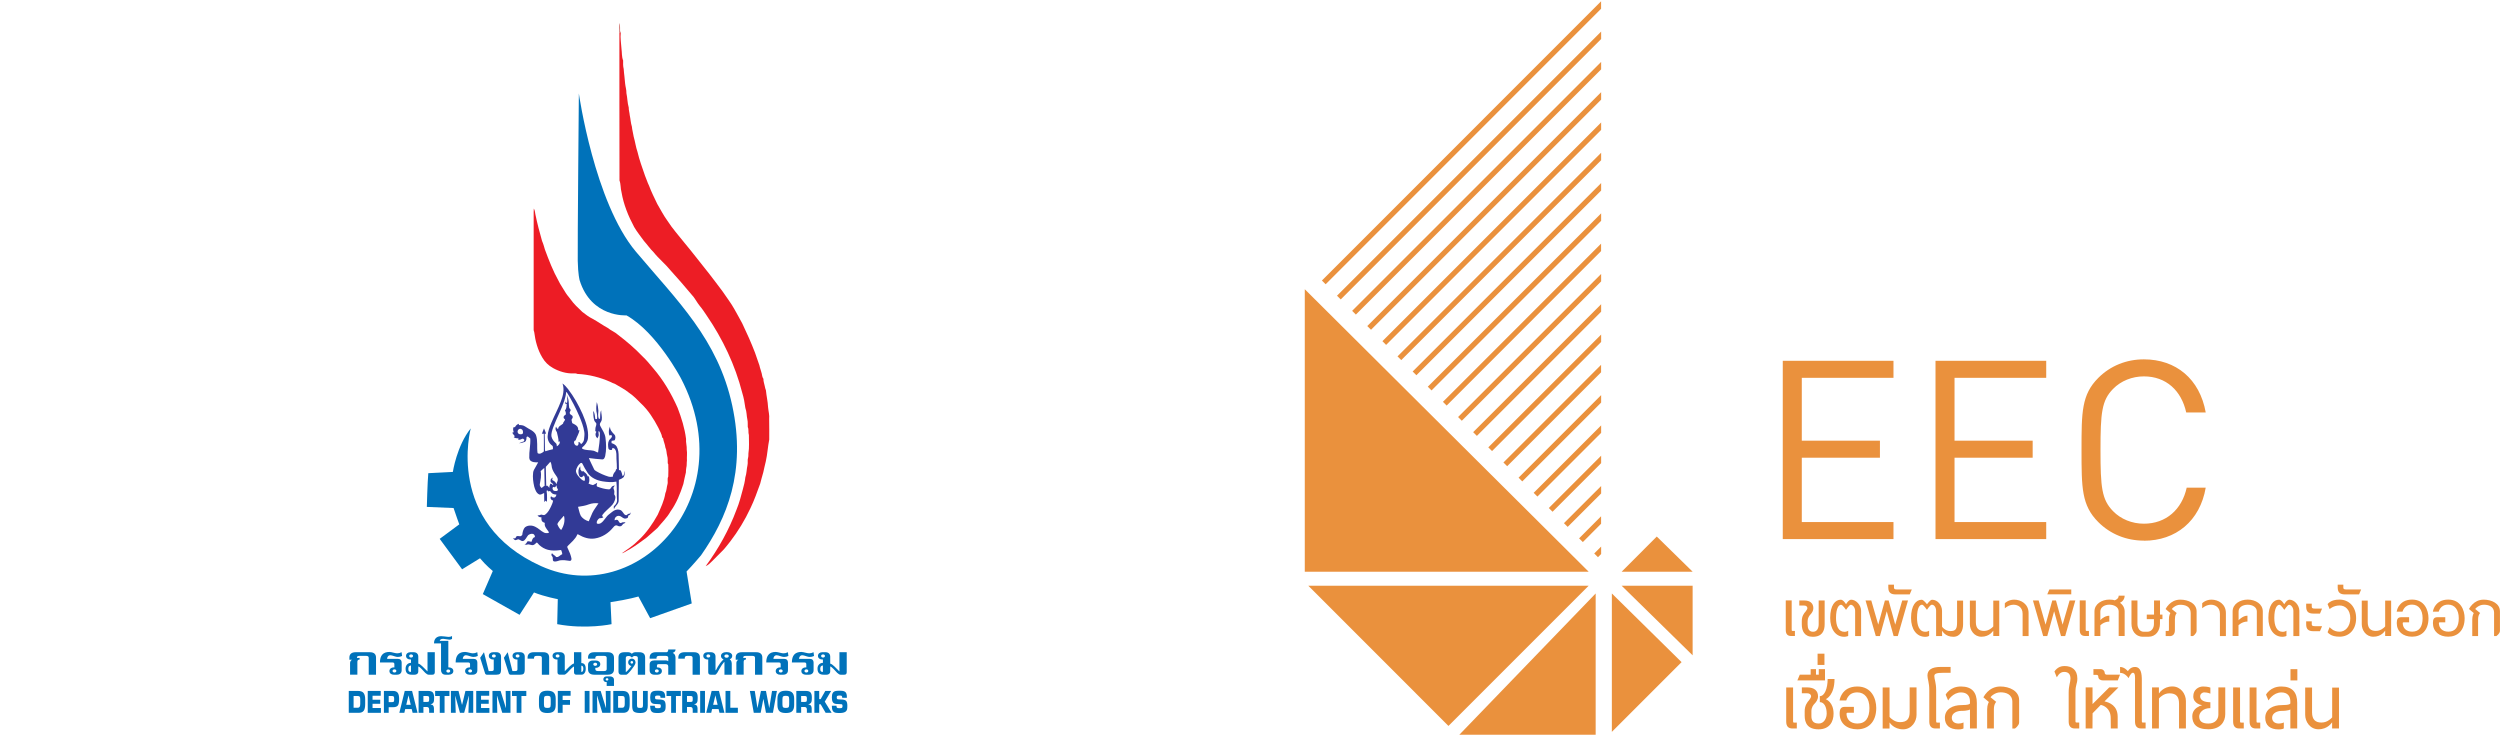 <svg width="502" height="148" viewBox="0 0 502 148" fill="none" xmlns="http://www.w3.org/2000/svg">
<g clip-path="url(#clip0_1_142)">
<g clip-path="url(#clip1_1_142)">
<path d="M124.374 6.582C124.421 5.929 124.258 5.242 124.471 4.613C124.529 5.16 124.483 5.713 124.513 6.262C124.546 6.337 124.615 6.485 124.648 6.559C124.581 6.564 124.443 6.576 124.374 6.582Z" fill="#C04842"/>
<path d="M124.374 6.582C124.443 6.576 124.581 6.564 124.648 6.559C124.518 7.631 124.736 8.688 124.79 9.753C124.907 10.549 124.814 11.4 125.124 12.155C125.11 12.724 125.095 13.299 125.241 13.855C125.294 14.841 125.471 15.812 125.527 16.797C125.592 17.437 125.806 18.055 125.783 18.704C125.991 19.659 125.977 20.658 126.251 21.595C126.23 22.124 126.418 22.627 126.454 23.151C126.624 23.902 126.643 24.681 126.88 25.416C126.938 26.105 127.148 26.769 127.245 27.453C127.541 28.461 127.664 29.512 128.011 30.505C128.386 32.123 128.968 33.684 129.507 35.252C129.8 35.916 129.992 36.62 130.319 37.268C130.788 38.534 131.401 39.744 131.982 40.962C132.66 42.098 133.25 43.289 134.038 44.355C135.024 45.897 136.251 47.262 137.384 48.691C139.135 50.78 140.777 52.957 142.489 55.079C143.368 56.198 144.206 57.347 145.067 58.48C145.852 59.658 146.732 60.772 147.427 62.01C147.992 62.978 148.503 63.976 149.05 64.956C149.972 66.883 150.846 68.835 151.611 70.832C151.906 71.684 152.203 72.537 152.497 73.389C152.597 73.929 152.825 74.434 152.945 74.97C153.043 75.344 153.048 75.754 153.297 76.072C153.266 76.574 153.479 77.037 153.562 77.524C153.616 77.812 153.682 78.1 153.797 78.373C153.899 79.501 154.176 80.608 154.225 81.741C154.296 82.556 154.537 83.35 154.447 84.172C154.5 85.535 154.441 86.9 154.464 88.263C154.172 89.717 154.098 91.208 153.771 92.659C153.576 93.375 153.447 94.107 153.271 94.829C153.024 95.585 152.867 96.363 152.644 97.126C152.036 98.791 151.45 100.476 150.674 102.075C149.569 104.438 148.21 106.68 146.622 108.746C146.054 109.408 145.575 110.143 144.931 110.738C144.28 111.404 143.613 112.055 142.957 112.718C142.581 113.091 142.195 113.482 141.696 113.689C144.259 110.213 146.389 106.398 147.891 102.344C148.438 101.028 148.798 99.644 149.159 98.268C149.386 97.477 149.577 96.668 149.665 95.849C149.938 95.051 149.914 94.191 150.102 93.375C150.211 92.886 150.058 92.374 150.219 91.896C150.299 91.621 150.262 91.334 150.281 91.055C150.483 89.835 150.368 88.587 150.377 87.356C150.198 86.832 150.395 86.24 150.152 85.748C150.123 85.248 150.19 84.74 150.074 84.25C149.902 83.48 149.953 82.667 149.67 81.925C149.536 80.899 149.35 79.869 149.043 78.881C147.622 73.311 145.121 68.055 141.878 63.321C141.451 62.691 141.039 62.049 140.546 61.468C139.921 60.721 139.522 59.803 138.832 59.108C137.458 57.463 136.058 55.845 134.616 54.263C133.576 52.971 132.258 51.933 131.23 50.631C130.516 49.944 129.974 49.114 129.307 48.386C128.65 47.456 127.917 46.58 127.344 45.592C126.167 43.402 125.216 41.058 124.801 38.6C124.58 37.828 124.682 36.988 124.392 36.237C124.356 26.352 124.393 16.466 124.374 6.582Z" fill="#ED1D25"/>
<path d="M107.184 41.876C107.425 42.231 107.424 42.666 107.51 43.072C107.88 44.863 108.34 46.632 108.845 48.39C109.093 48.941 109.248 49.526 109.418 50.104C110.215 52.257 111.044 54.412 112.171 56.416C112.503 57.131 112.984 57.763 113.37 58.447C113.698 59.026 114.12 59.541 114.536 60.058C115.214 61.027 116.086 61.836 116.942 62.644C117.596 63.149 118.259 63.659 119.008 64.023C120.041 64.583 120.991 65.285 122.025 65.843C122.667 66.367 123.468 66.658 124.083 67.216C125.814 68.536 127.478 69.945 128.979 71.525C129.777 72.262 130.458 73.107 131.157 73.936C133.198 76.307 134.799 79.029 136.062 81.885C136.839 83.901 137.491 85.987 137.759 88.134C137.694 88.862 137.944 89.566 137.898 90.295C138.021 91.028 137.887 91.765 137.937 92.502C137.856 92.974 137.943 93.464 137.806 93.93C137.729 94.236 137.757 94.557 137.726 94.871C137.513 95.632 137.397 96.414 137.217 97.183C136.592 99.129 135.829 101.058 134.623 102.724C133.945 103.954 132.899 104.918 132.032 106.006C131.278 106.657 130.557 107.341 129.794 107.981C128.678 108.824 127.539 109.64 126.337 110.355C125.828 110.583 125.401 110.98 124.85 111.113C126.026 110.292 127.23 109.491 128.238 108.462C129.804 107.004 131.026 105.22 132.068 103.361C132.684 101.962 133.371 100.559 133.604 99.035C133.871 98.477 133.852 97.843 134.027 97.257C134.176 96.75 133.93 96.178 134.185 95.704C134.217 94.884 134.219 94.058 134.191 93.238C134.164 93.184 134.108 93.076 134.081 93.022C134.058 92.535 134.125 92.036 133.977 91.562C133.82 91 133.872 90.388 133.61 89.855C133.542 89.224 133.236 88.649 133.152 88.019C133.106 87.973 133.012 87.88 132.966 87.834C132.879 87.133 132.473 86.54 132.204 85.904C131.27 84.123 130.188 82.38 128.7 81.004C127.953 80.255 127.224 79.48 126.339 78.889C125.457 78.149 124.41 77.661 123.436 77.063C123.155 76.984 122.894 76.852 122.635 76.72C120.518 75.766 118.227 75.187 115.91 75.082C115.691 74.952 115.433 74.98 115.191 74.979C113.736 75.04 112.296 74.597 111.035 73.897C110.158 73.422 109.422 72.691 108.919 71.832C107.959 70.265 107.489 68.448 107.263 66.638C107.188 66.493 107.154 66.341 107.16 66.182C107.157 58.313 107.16 50.445 107.16 42.577C107.161 42.342 107.169 42.108 107.184 41.876Z" fill="#ED1C25"/>
<path d="M140.764 111.51C140.764 111.51 139.083 113.507 137.861 114.758L138.901 121.17L130.55 124.132L128.19 119.774C128.19 119.774 126.273 120.367 122.59 120.918L122.799 125.332C122.799 125.332 117.743 126.43 111.887 125.332L112.004 120.308C112.004 120.308 109.354 119.82 107.227 118.964L104.328 123.457L96.949 119.293L98.956 114.661C98.956 114.661 97.52 113.484 96.386 112.1L92.791 114.313L88.291 108.203L92.225 105.291C92.225 105.291 91.41 103.061 91.077 102.012L85.709 101.787C85.709 101.787 85.832 96.858 86.002 95.015L90.933 94.763C90.933 94.763 91.716 89.525 94.524 86.023C94.524 86.023 89.346 105.008 108.683 113.688C128.021 122.367 149.119 99.835 136.775 76.05C136.775 76.05 131.956 66.798 125.797 63.326C125.797 63.326 118.74 63.816 116.395 56.293C116.395 56.293 116.063 55.16 116.011 52.364C115.959 49.568 116.234 18.767 116.234 18.767C116.234 18.767 119.352 40.633 127.687 50.535C136.022 60.437 144.167 68.119 147.034 81.433C149.9 94.746 145.92 104.146 140.764 111.51Z" fill="#0072BA"/>
<path d="M112.948 76.998C113.364 77.303 113.719 77.675 114.031 78.085C115.232 79.632 116.188 81.356 116.984 83.141C117.623 84.668 118.227 86.3 118.068 87.984C117.983 88.717 117.517 89.345 116.959 89.799C116.818 89.881 116.854 90.11 117.011 90.146C117.686 90.454 118.454 90.349 119.166 90.503C119.49 90.581 119.763 90.796 120.091 90.87C120.281 89.626 120.472 88.375 120.46 87.113C120.443 86.901 120.446 86.617 120.179 86.569C120.145 86.818 120.211 87.062 120.226 87.309C120.226 87.572 120.066 87.797 119.952 88.022C119.595 87.695 119.429 87.127 119.76 86.724C119.683 86.665 119.605 86.606 119.53 86.548C119.546 86.203 119.54 85.842 119.684 85.52C119.759 85.353 119.751 85.163 119.728 84.987C119.556 84.78 119.354 84.583 119.295 84.311C119.138 83.729 119.135 83.116 119.123 82.517C119.48 82.977 119.429 83.604 119.546 84.149C119.629 84.15 119.795 84.151 119.878 84.151C119.963 83.621 119.88 83.085 119.754 82.569C119.693 81.959 119.734 81.341 119.833 80.739C120.04 81.294 120.107 81.889 120.158 82.475C120.108 82.977 120.056 83.494 120.204 83.988C120.219 84.124 120.397 84.072 120.491 84.103C120.551 83.535 120.45 82.912 120.722 82.39C120.699 83.036 120.941 83.669 120.833 84.315C120.782 84.667 120.42 84.907 120.459 85.279C120.462 85.43 120.556 85.556 120.619 85.688C121.004 86.388 121.47 87.079 121.576 87.889C121.729 89.099 121.783 90.343 121.527 91.541C121.45 91.844 121.311 92.284 120.918 92.25C120.023 92.213 119.135 92.074 118.245 91.973C118.534 92.725 118.93 93.427 119.26 94.159C119.332 94.37 119.519 94.502 119.704 94.607C120.478 95.058 121.3 95.428 122.157 95.694C122.446 95.785 122.757 95.758 123.057 95.724C123.063 95.34 123.244 94.995 123.502 94.721C123.643 94.591 123.664 94.397 123.702 94.221C123.744 94.221 123.827 94.219 123.869 94.219C123.849 93.521 123.855 92.822 123.785 92.127C123.738 91.489 123.887 90.77 123.496 90.213C123.39 90.031 123.175 89.993 122.993 89.937C122.948 90.066 122.908 90.197 122.868 90.33C122.582 90.427 122.214 90.332 122.159 89.997C122.075 89.471 122.039 88.882 122.311 88.402C122.491 88.096 122.961 87.903 122.862 87.486C122.76 87.269 122.52 87.432 122.352 87.444C122.177 86.853 122.229 86.197 122.492 85.64C122.445 86.313 122.94 86.814 123.371 87.261C123.655 87.57 123.599 88.042 123.439 88.397C123.233 88.463 123.02 88.498 122.807 88.517C122.801 88.671 122.797 88.825 122.795 88.98C123.177 89.1 123.571 89.277 123.804 89.618C124.175 90.257 124.234 91.015 124.229 91.74C124.286 92.629 124.243 93.521 124.284 94.411C124.353 94.408 124.492 94.404 124.562 94.4C124.844 94.746 124.892 95.198 125.013 95.611C125.417 95.389 125.317 94.898 125.452 94.536C125.473 94.956 125.462 95.418 125.245 95.789C124.977 96.062 124.615 96.215 124.267 96.355C124.271 97.742 124.21 99.127 124.229 100.514C124.251 101.254 123.455 101.594 123.289 102.265C123.271 102.024 123.133 101.71 123.378 101.539C123.674 101.276 123.886 100.925 123.91 100.522C123.782 99.257 123.924 97.972 123.77 96.706C122.859 96.889 121.918 96.794 121.009 96.658C119.852 96.474 118.665 95.953 117.999 94.947C117.59 94.361 117.256 93.725 116.934 93.089C116.877 92.906 116.63 92.929 116.515 93.034C116.071 93.383 115.797 93.914 115.66 94.453C115.612 94.947 115.935 95.391 116.247 95.742C116.572 96.075 116.881 96.522 117.39 96.556C117.51 96.183 117.457 95.795 117.246 95.469C117.098 95.595 116.968 95.762 116.776 95.822C116.543 95.833 116.346 95.662 116.278 95.451C116.046 94.86 116.111 94.134 116.515 93.632C116.525 93.862 116.534 94.092 116.557 94.323C116.679 94.443 116.792 94.573 116.878 94.725C116.924 94.68 117.017 94.592 117.062 94.547C117.439 94.864 117.879 95.165 118.026 95.665C118.085 95.664 118.202 95.662 118.261 95.662C118.332 96.136 118.446 96.658 118.171 97.092C118.451 97.246 118.761 97.351 119.076 97.409C119.342 97.226 119.674 97.157 119.913 96.933C119.912 97.183 119.649 97.559 119.958 97.721C120.698 97.996 121.47 98.229 122.264 98.267C122.612 98.271 122.696 97.882 122.897 97.677C123.065 97.564 123.27 97.529 123.461 97.472C123.372 97.616 123.272 97.755 123.184 97.901C123.149 98.103 123.289 98.285 123.327 98.48C123.413 98.73 123.313 98.992 123.33 99.248C123.418 99.439 123.568 99.613 123.566 99.835C123.548 100.571 123.146 101.246 122.605 101.727C122.058 102.29 121.412 102.762 120.958 103.411C120.842 103.61 121.019 103.768 121.161 103.879C120.907 104.022 120.628 104.079 120.338 104.073C120.041 104.304 119.772 104.657 119.823 105.055C120.001 105.275 120.357 105.184 120.585 105.083C121.344 104.636 121.643 103.716 122.364 103.223C122.772 102.937 123.121 102.542 123.613 102.39C124.049 102.237 124.614 102.293 124.916 102.677C125.203 102.96 125.349 103.513 125.85 103.44C126.019 103.238 126.249 103.118 126.518 103.122C126.549 103.029 126.582 102.938 126.615 102.848C126.679 103.15 126.527 103.458 126.195 103.487C126.151 103.661 126.098 103.833 126.037 104.003C125.818 104.107 125.577 104.166 125.337 104.11C124.961 103.986 124.701 103.607 124.286 103.579C123.8 103.538 123.351 103.986 123.424 104.479C123.591 104.438 123.765 104.342 123.943 104.388C124.238 104.475 124.238 104.881 124.508 105.006C124.702 105.078 124.864 104.918 125.041 104.87C125.217 104.855 125.394 104.868 125.574 104.874C125.53 105.149 125.204 105.067 125.083 105.263C124.934 105.459 124.767 105.711 124.485 105.683C124.2 105.732 123.978 105.483 123.702 105.489C123.429 105.533 123.249 105.752 123.089 105.955C122.178 107.069 120.888 107.901 119.453 108.123C118.314 108.309 117.156 107.938 116.185 107.357C116.099 107.308 115.946 107.204 115.907 107.364C115.518 108.293 114.691 108.904 114.02 109.615C113.779 109.82 113.997 110.086 114.096 110.301C114.375 110.891 114.634 111.503 114.75 112.15C114.798 112.385 114.648 112.685 114.367 112.617C113.73 112.513 113.079 112.428 112.437 112.519C112.017 112.604 111.568 112.883 111.143 112.687C110.86 112.445 111.146 111.988 110.878 111.728C110.719 111.58 110.706 111.381 110.751 111.182C110.791 111.169 110.871 111.143 110.911 111.131C111.084 111.446 111.481 111.525 111.66 111.839C112.161 111.977 112.449 111.439 112.883 111.303C112.924 111.106 112.829 110.91 112.785 110.721C112.744 110.597 112.716 110.398 112.535 110.454C111.705 110.57 110.848 110.62 110.03 110.401C109.361 110.237 108.752 109.872 108.251 109.404C108.098 109.248 107.985 109.055 107.807 108.926C107.566 109.056 107.415 109.343 107.134 109.422C106.715 109.589 106.31 109.206 105.886 109.342C105.687 109.422 105.492 109.375 105.313 109.273C105.615 109.271 105.753 109.01 105.855 108.766C106.133 108.552 106.433 108.812 106.732 108.783C106.856 108.414 106.943 107.944 107.401 107.856C107.443 107.59 107.308 107.361 107.086 107.225C106.73 107.109 106.366 107.244 106.074 107.445C105.713 107.838 105.559 108.45 105.016 108.644C104.717 108.693 104.493 108.437 104.229 108.342C103.966 108.196 103.724 108.475 103.463 108.466C103.273 108.395 103.145 108.231 103 108.1C103.15 108.095 103.301 108.094 103.452 108.094C103.561 107.962 103.655 107.821 103.73 107.669C103.997 107.576 104.276 107.708 104.549 107.673C104.673 107.619 104.765 107.514 104.865 107.429C104.938 106.878 105.032 106.274 105.443 105.863C106.017 105.428 106.842 105.452 107.464 105.77C108.124 106.067 108.607 106.64 109.257 106.952C109.549 107.1 109.886 107.04 110.201 107.026C110.184 106.885 110.179 106.74 110.074 106.635C109.733 106.16 109.246 105.635 109.403 105.003C109.195 104.895 108.925 104.841 108.816 104.61C108.68 104.383 108.719 104.11 108.714 103.858C108.388 103.913 108.068 103.764 107.936 103.458C108.199 103.531 108.437 103.434 108.672 103.323C108.926 103.367 109.214 103.519 109.454 103.349C110.033 102.94 110.366 102.281 110.667 101.657C110.817 101.281 111.025 100.913 111.059 100.502C110.663 100.449 110.387 99.982 110.661 99.642C110.827 99.881 111.141 99.96 111.41 99.875C111.596 99.752 111.692 99.534 111.743 99.325C111.451 99.284 111.136 99.262 110.891 99.082C110.714 98.966 110.609 98.776 110.477 98.619C110.348 98.563 110.229 98.65 110.119 98.702C110.066 98.554 109.973 98.444 109.799 98.491C109.723 98.742 109.827 99.003 109.833 99.257C109.852 99.761 109.85 100.266 109.825 100.77C109.734 100.689 109.641 100.608 109.548 100.532C109.46 100.625 109.376 100.719 109.291 100.813C109.259 100.209 109.28 99.604 109.266 99.001C108.937 99.099 108.644 99.409 108.274 99.285C107.666 99.007 107.454 98.3 107.274 97.712C107.058 96.799 106.938 95.846 107.051 94.911C107.081 94.486 107.351 94.14 107.543 93.778C107.712 93.46 107.9 93.155 108.065 92.836C107.49 92.846 106.824 92.86 106.408 92.388C106.356 92.239 106.281 92.095 106.278 91.934C106.225 90.634 106.56 89.35 106.48 88.051C106.317 87.923 106.156 87.793 105.998 87.662C105.961 87.662 105.886 87.664 105.849 87.664C105.819 87.69 105.759 87.74 105.73 87.765C105.701 88.102 105.72 88.545 105.377 88.734C105.004 88.874 104.613 88.987 104.211 88.998C104.521 88.841 104.865 88.768 105.179 88.62C105.299 88.556 105.248 88.393 105.284 88.287C105.164 88.171 104.999 88 104.821 88.122C104.587 88.251 104.336 88.333 104.068 88.329C104.082 88.255 104.11 88.108 104.126 88.036C103.797 88 103.426 88.013 103.16 87.784C103.215 87.734 103.325 87.636 103.38 87.588C103.214 87.345 102.965 87.159 102.87 86.872C102.941 86.85 103.085 86.804 103.155 86.782C103.041 86.446 102.956 86.086 103.144 85.758C103.209 85.766 103.339 85.781 103.404 85.788C103.556 85.454 103.829 85.2 104.182 85.089C104.183 85.154 104.183 85.287 104.184 85.352C104.632 85.343 105.114 85.381 105.485 85.662C106.203 86.193 107.198 86.457 107.61 87.32C108.036 88.492 107.754 89.768 107.944 90.977C108.349 91.303 108.889 90.931 109.208 90.649C109.196 89.462 109.229 88.275 109.195 87.09C109.067 87.09 108.94 87.09 108.815 87.091C108.956 86.734 109.081 86.37 109.231 86.016C109.398 86.358 109.516 86.72 109.65 87.076C109.58 87.08 109.441 87.089 109.371 87.093C109.417 87.995 109.396 88.898 109.424 89.803C109.437 90.073 109.389 90.357 109.498 90.614C109.997 90.433 110.516 90.334 111.029 90.205C110.998 89.955 111.114 89.61 110.853 89.453C110.258 89.04 109.923 88.311 109.964 87.591C110.01 86.627 110.368 85.714 110.739 84.834C111.341 83.415 112.076 82.057 112.62 80.614C113.056 79.477 113.378 78.184 112.948 76.998ZM113.681 78.751C113.646 79.333 113.489 79.897 113.314 80.45C112.712 82.278 111.768 83.968 111.1 85.769C110.894 86.386 110.635 87.026 110.743 87.69C110.867 88.212 111.216 88.647 111.614 88.993C111.809 89.142 111.789 89.405 111.816 89.626C112.167 89.402 112.516 89.059 112.378 88.6C112.322 88.633 112.211 88.698 112.155 88.731C112.185 88.053 111.937 87.409 111.814 86.754C111.563 86.444 111.437 86.025 111.66 85.66C111.761 85.853 111.804 86.123 112.078 86.113C112.106 85.546 112.727 85.4 113.067 85.056C113.072 84.709 113.435 84.557 113.459 84.218C113.362 84.096 113.157 84.016 113.174 83.836C113.124 83.55 113.389 83.384 113.597 83.258C113.681 82.948 113.574 82.66 113.438 82.388C113.805 82.055 113.742 81.532 113.799 81.084C113.736 81.102 113.61 81.135 113.547 81.153C113.54 81.016 113.526 80.744 113.518 80.61C113.601 80.744 113.705 80.86 113.832 80.96C114.023 80.404 113.838 79.842 113.823 79.281C113.89 79.552 113.982 79.817 114.094 80.074C114.259 80.679 114.191 81.317 114.305 81.932C114.412 82.041 114.531 82.148 114.587 82.295C114.621 82.533 114.332 82.703 114.411 82.949C114.413 83.347 115.052 83.305 114.992 83.734C115.055 83.974 114.783 84.095 114.764 84.311C114.788 84.533 114.871 84.742 114.908 84.962C115.273 85.177 115.711 85.328 115.952 85.702C116.094 85.908 116.097 86.167 116.111 86.409C116.171 86.396 116.29 86.372 116.349 86.359C116.273 87.103 115.792 87.71 115.586 88.413C114.912 88.58 115.409 89.662 115.975 89.485C116.21 89.308 116.185 88.991 116.154 88.734C116.415 88.769 116.576 88.967 116.665 89.199C116.973 88.971 117.228 88.648 117.27 88.254C117.311 87.745 117.415 87.23 117.325 86.721C117.166 85.657 116.766 84.65 116.363 83.66C115.635 81.963 114.784 80.317 113.807 78.749C113.776 78.751 113.713 78.751 113.681 78.751ZM104.179 86.193C103.913 86.365 103.835 86.775 104.052 87.017C104.235 87.244 104.562 87.22 104.819 87.17C105.077 87.082 105.036 86.74 104.985 86.53C104.927 86.18 104.469 85.97 104.179 86.193ZM109.599 93.746C109.618 94.987 109.645 96.228 109.681 97.468C109.653 97.5 109.597 97.564 109.569 97.596C109.658 97.56 109.748 97.523 109.839 97.487C110.026 97.62 110.186 97.79 110.32 97.978C110.261 97.675 110.422 97.416 110.503 97.135C110.765 97.088 110.904 97.289 111.062 97.454C111.177 97.067 110.706 97.018 110.562 96.75C110.525 96.562 110.564 96.374 110.609 96.195C110.737 96.122 110.832 96.015 110.887 95.879C111.011 96.029 110.905 96.221 110.871 96.383C111.07 96.498 111.291 96.586 111.462 96.747C111.581 96.896 111.65 97.079 111.748 97.242C111.781 97.062 111.818 96.881 111.904 96.718C112.076 96.41 112.017 96.013 111.814 95.735C111.476 95.266 111.143 94.783 110.928 94.242C110.709 93.754 110.831 93.174 110.502 92.725C110.234 93.095 109.882 93.389 109.599 93.746ZM108.564 94.607C108.751 95.481 108.544 96.373 108.39 97.234C108.349 97.546 108.533 97.81 108.768 97.993C108.954 97.825 109.14 97.654 109.363 97.537C109.35 96.345 109.301 95.153 109.291 93.962C109.042 94.168 108.793 94.377 108.564 94.607ZM111.382 97.853C111.302 97.832 111.14 97.791 111.061 97.769C110.953 97.925 110.901 98.116 111.007 98.291C111.104 98.606 111.493 98.625 111.766 98.59C111.965 98.576 112.131 98.327 111.969 98.165C111.796 97.956 111.768 97.688 111.753 97.428C111.64 97.575 111.573 97.79 111.382 97.853ZM118.213 101.283C117.527 101.556 116.79 101.653 116.066 101.77C116.248 102.344 116.332 102.951 116.586 103.5C116.932 104.101 117.567 104.495 118.222 104.678C118.469 104.115 118.722 103.556 118.947 102.984C119.281 102.3 119.777 101.715 120.177 101.072C119.513 100.98 118.841 101.055 118.213 101.283ZM112.976 103.85C112.616 104.309 112.137 104.685 111.909 105.238C112.085 105.676 112.31 106.122 112.68 106.428C113.225 105.608 113.513 104.563 113.25 103.594C113.119 103.626 113.061 103.76 112.976 103.85Z" fill="#323A96"/>
<path d="M74.255 130.964C74.685 130.964 75.005 131.064 75.214 131.261C75.409 131.445 75.506 131.707 75.506 132.045V135.48H74.041V132.116C74.041 131.98 74.008 131.882 73.942 131.819C73.858 131.739 73.713 131.698 73.512 131.698H72.233C71.866 131.698 71.682 131.791 71.682 131.979V132.116H72.211V132.442C72.053 132.442 71.938 132.481 71.867 132.56C71.795 132.64 71.76 132.751 71.76 132.893V135.479H70.293V133.141C70.293 133.016 70.32 132.9 70.374 132.791C70.427 132.683 70.529 132.577 70.68 132.475H70.157V132.045C70.157 131.711 70.254 131.452 70.449 131.268C70.662 131.066 70.983 130.964 71.413 130.964H74.255Z" fill="#0072BA"/>
<path d="M79.187 133.346C79.187 133.129 79.058 133.021 78.802 133.021H76.294C76.294 131.614 76.928 130.909 78.196 130.909C78.372 130.909 78.701 130.972 79.182 131.097C79.41 131.155 79.604 131.185 79.766 131.185C79.909 131.185 80.047 131.169 80.181 131.138C80.315 131.107 80.468 131.048 80.642 130.964L80.741 131.719C80.587 131.786 80.448 131.834 80.326 131.866C80.202 131.898 80.056 131.913 79.887 131.913C79.703 131.913 79.511 131.879 79.308 131.809C78.853 131.651 78.548 131.571 78.394 131.571C78.169 131.571 77.997 131.659 77.876 131.836C77.78 131.976 77.733 132.128 77.733 132.294H79.855C80.127 132.294 80.331 132.364 80.467 132.503C80.592 132.632 80.654 132.808 80.654 133.033V134.587C80.654 134.866 80.57 135.084 80.401 135.243C80.231 135.401 80 135.48 79.707 135.48H79.052C78.809 135.48 78.606 135.412 78.443 135.278C78.28 135.144 78.198 134.967 78.198 134.746C78.198 134.533 78.28 134.357 78.443 134.219C78.606 134.081 78.809 134.013 79.052 134.013L79.189 134.024V133.346H79.187ZM79.21 135.038C79.317 135.038 79.406 135.01 79.48 134.953C79.554 134.896 79.59 134.82 79.59 134.725C79.59 134.629 79.553 134.552 79.48 134.494C79.407 134.435 79.317 134.406 79.21 134.406C79.103 134.406 79.012 134.435 78.937 134.494C78.862 134.552 78.823 134.63 78.823 134.725C78.823 134.82 78.86 134.897 78.933 134.953C79.007 135.01 79.099 135.038 79.21 135.038Z" fill="#0072BA"/>
<path d="M83.992 133.258C84.216 133.299 84.496 133.484 84.83 133.815C85.164 134.145 85.502 134.482 85.844 134.824V130.964H87.309V134.984C87.309 135.167 87.258 135.3 87.154 135.381C87.074 135.447 86.959 135.48 86.813 135.48H86.069C85.878 135.48 85.651 135.354 85.386 135.1C85.151 134.85 84.918 134.6 84.686 134.35C84.406 134.056 84.175 133.879 83.992 133.82V134.813C83.992 135.037 83.915 135.208 83.761 135.326C83.629 135.429 83.469 135.48 83.282 135.48H82.653C82.286 135.48 82.002 135.401 81.805 135.243C81.563 135.048 81.441 134.728 81.441 134.283C81.441 133.934 81.534 133.657 81.722 133.45C81.939 133.215 82.207 133.098 82.527 133.098V132.419L82.394 132.43C82.148 132.43 81.943 132.363 81.779 132.229C81.616 132.095 81.534 131.917 81.534 131.697C81.534 131.48 81.617 131.304 81.782 131.167C81.948 131.031 82.152 130.963 82.394 130.963H83.044C83.338 130.963 83.57 131.042 83.738 131.2C83.906 131.358 83.992 131.577 83.992 131.856V133.258ZM81.986 134.306C81.986 134.574 82.048 134.753 82.173 134.841C82.247 134.892 82.365 134.919 82.527 134.919V133.629C82.39 133.629 82.277 133.669 82.185 133.75C82.052 133.867 81.986 134.052 81.986 134.306ZM82.168 131.72C82.168 131.815 82.204 131.892 82.275 131.948C82.347 132.005 82.437 132.033 82.548 132.033C82.654 132.033 82.746 132.005 82.821 131.948C82.897 131.891 82.935 131.815 82.935 131.72C82.935 131.624 82.898 131.547 82.825 131.491C82.751 131.434 82.659 131.406 82.55 131.406C82.442 131.406 82.353 131.434 82.279 131.491C82.205 131.549 82.168 131.624 82.168 131.72Z" fill="#0072BA"/>
<path d="M90.025 128.682V134.014H90.151C90.401 134.014 90.609 134.08 90.776 134.212C90.943 134.344 91.028 134.522 91.028 134.746C91.028 134.967 90.943 135.144 90.776 135.278C90.609 135.412 90.4 135.48 90.151 135.48H89.43C89.136 135.48 88.909 135.377 88.752 135.171C88.624 135.003 88.56 134.804 88.56 134.575V129.199H87.149C87.149 128.689 87.3 128.307 87.601 128.058C87.855 127.849 88.189 127.745 88.603 127.745C88.761 127.745 88.949 127.76 89.166 127.789C89.654 127.856 89.949 127.889 90.047 127.889C90.183 127.889 90.307 127.877 90.422 127.853C90.535 127.829 90.651 127.785 90.769 127.723V128.296C90.702 128.347 90.621 128.385 90.524 128.409C90.427 128.434 90.325 128.445 90.218 128.445C90.081 128.445 89.81 128.407 89.401 128.329C89.206 128.292 89.065 128.274 88.977 128.274C88.731 128.274 88.552 128.324 88.442 128.423C88.384 128.478 88.335 128.565 88.3 128.682H90.025ZM90.4 134.746C90.4 134.654 90.363 134.579 90.29 134.52C90.216 134.462 90.125 134.432 90.015 134.432C89.905 134.432 89.813 134.462 89.74 134.52C89.665 134.579 89.63 134.654 89.63 134.746C89.63 134.838 89.667 134.913 89.74 134.972C89.813 135.031 89.905 135.06 90.015 135.06C90.125 135.06 90.216 135.031 90.29 134.972C90.363 134.915 90.4 134.839 90.4 134.746Z" fill="#0072BA"/>
<path d="M94.384 133.346C94.384 133.129 94.255 133.021 93.999 133.021H91.492C91.492 131.614 92.126 130.909 93.393 130.909C93.569 130.909 93.898 130.972 94.379 131.097C94.607 131.155 94.801 131.185 94.963 131.185C95.106 131.185 95.245 131.169 95.379 131.138C95.513 131.107 95.666 131.048 95.839 130.964L95.939 131.719C95.784 131.786 95.645 131.834 95.523 131.866C95.399 131.898 95.254 131.913 95.084 131.913C94.9 131.913 94.708 131.879 94.505 131.809C94.05 131.651 93.745 131.571 93.591 131.571C93.366 131.571 93.194 131.659 93.073 131.836C92.977 131.976 92.93 132.128 92.93 132.294H95.052C95.324 132.294 95.528 132.364 95.664 132.503C95.789 132.632 95.852 132.808 95.852 133.033V134.587C95.852 134.866 95.768 135.084 95.598 135.243C95.428 135.401 95.198 135.48 94.904 135.48H94.249C94.007 135.48 93.804 135.412 93.641 135.278C93.477 135.144 93.396 134.967 93.396 134.746C93.396 134.533 93.477 134.357 93.641 134.219C93.804 134.081 94.007 134.013 94.249 134.013L94.386 134.024V133.346H94.384ZM94.407 135.038C94.514 135.038 94.603 135.01 94.677 134.953C94.751 134.896 94.787 134.82 94.787 134.725C94.787 134.629 94.75 134.552 94.677 134.494C94.605 134.435 94.514 134.406 94.407 134.406C94.3 134.406 94.209 134.435 94.134 134.494C94.059 134.552 94.02 134.63 94.02 134.725C94.02 134.82 94.058 134.897 94.13 134.953C94.204 135.01 94.296 135.038 94.407 135.038Z" fill="#0072BA"/>
<path d="M99.146 132.42L99.013 132.432C98.771 132.432 98.567 132.364 98.401 132.227C98.235 132.091 98.154 131.915 98.154 131.698C98.154 131.481 98.237 131.305 98.401 131.168C98.567 131.032 98.771 130.964 99.013 130.964H99.663C99.957 130.964 100.189 131.043 100.357 131.201C100.526 131.36 100.611 131.578 100.611 131.857V134.394C100.611 134.857 100.535 135.157 100.38 135.292C100.24 135.418 100.013 135.48 99.697 135.48H97.734C97.672 135.469 97.626 135.456 97.596 135.442C97.501 135.397 97.438 135.328 97.409 135.232L96.417 132.084L97.183 130.965L98.131 134.748H98.682C98.873 134.748 99.002 134.713 99.067 134.643C99.118 134.588 99.143 134.494 99.143 134.362V132.42H99.146ZM98.787 131.72C98.787 131.815 98.823 131.892 98.895 131.948C98.966 132.005 99.056 132.033 99.168 132.033C99.273 132.033 99.365 132.005 99.44 131.948C99.516 131.891 99.554 131.815 99.554 131.72C99.554 131.624 99.517 131.547 99.444 131.491C99.37 131.434 99.278 131.406 99.169 131.406C99.062 131.406 98.972 131.434 98.898 131.491C98.824 131.549 98.787 131.624 98.787 131.72Z" fill="#0072BA"/>
<path d="M103.906 132.42L103.774 132.432C103.531 132.432 103.327 132.364 103.161 132.227C102.996 132.091 102.914 131.915 102.914 131.698C102.914 131.481 102.997 131.305 103.161 131.168C103.327 131.032 103.531 130.964 103.774 130.964H104.424C104.717 130.964 104.949 131.043 105.118 131.201C105.286 131.36 105.371 131.578 105.371 131.857V134.394C105.371 134.857 105.295 135.157 105.141 135.292C105 135.418 104.773 135.48 104.457 135.48H102.496C102.433 135.469 102.387 135.456 102.358 135.442C102.262 135.397 102.2 135.328 102.171 135.232L101.178 132.084L101.945 130.965L102.892 134.748H103.443C103.635 134.748 103.763 134.713 103.828 134.643C103.879 134.588 103.905 134.494 103.905 134.362V132.42H103.906ZM103.548 131.72C103.548 131.815 103.584 131.892 103.655 131.948C103.726 132.005 103.817 132.033 103.928 132.033C104.034 132.033 104.126 132.005 104.201 131.948C104.276 131.891 104.314 131.815 104.314 131.72C104.314 131.624 104.277 131.547 104.205 131.491C104.131 131.434 104.039 131.406 103.929 131.406C103.822 131.406 103.733 131.434 103.659 131.491C103.585 131.549 103.548 131.624 103.548 131.72Z" fill="#0072BA"/>
<path d="M110.27 135.48H108.804V132.116C108.804 131.984 108.77 131.885 108.7 131.819C108.616 131.739 108.472 131.698 108.27 131.698H107.763C107.564 131.698 107.423 131.739 107.338 131.819C107.268 131.885 107.233 131.985 107.233 132.116V132.259H105.939V132.045C105.939 131.707 106.035 131.448 106.226 131.268C106.439 131.066 106.76 130.964 107.19 130.964H109.075C109.501 130.964 109.813 131.065 110.012 131.268C110.184 131.444 110.271 131.703 110.271 132.045V135.48H110.27Z" fill="#0072BA"/>
<path d="M113.406 134.78C113.761 134.424 114.083 134.105 114.37 133.825C114.69 133.512 114.984 133.311 115.257 133.219V130.964H116.729V133.142C117.001 133.142 117.21 133.225 117.358 133.39C117.53 133.585 117.616 133.894 117.616 134.316C117.616 134.647 117.539 134.924 117.382 135.146C117.225 135.368 117.022 135.479 116.774 135.479H115.755C115.612 135.479 115.497 135.446 115.413 135.379C115.31 135.299 115.259 135.166 115.259 134.982V133.819C115.071 133.911 114.836 134.106 114.553 134.403C114.329 134.642 114.106 134.882 113.881 135.12C113.635 135.359 113.436 135.479 113.286 135.479H112.438C112.295 135.479 112.18 135.446 112.096 135.379C111.993 135.299 111.942 135.166 111.942 134.982V132.419L111.809 132.43C111.567 132.43 111.363 132.363 111.197 132.226C111.031 132.09 110.949 131.914 110.949 131.697C110.949 131.48 111.032 131.304 111.197 131.167C111.361 131.031 111.567 130.963 111.809 130.963H112.459C112.753 130.963 112.985 131.042 113.153 131.2C113.321 131.358 113.407 131.577 113.407 131.856V134.78H113.406ZM111.582 131.72C111.582 131.815 111.618 131.892 111.689 131.948C111.761 132.005 111.851 132.033 111.962 132.033C112.068 132.033 112.16 132.005 112.235 131.948C112.31 131.891 112.348 131.815 112.348 131.72C112.348 131.624 112.311 131.547 112.239 131.491C112.165 131.434 112.073 131.406 111.963 131.406C111.856 131.406 111.767 131.434 111.693 131.491C111.619 131.549 111.582 131.624 111.582 131.72ZM116.729 133.66V134.939C116.865 134.939 116.966 134.878 117.032 134.757C117.099 134.635 117.132 134.481 117.132 134.293C117.132 134.088 117.104 133.935 117.049 133.835C116.981 133.719 116.876 133.66 116.729 133.66Z" fill="#0072BA"/>
<path d="M123.291 134.394C123.291 134.736 123.196 134.996 123.004 135.176C122.791 135.378 122.47 135.48 122.04 135.48H119.329C118.899 135.48 118.579 135.38 118.37 135.183C118.175 134.999 118.078 134.736 118.078 134.394V133.529C118.078 133.249 118.162 133.031 118.332 132.873C118.5 132.715 118.732 132.636 119.026 132.636H119.681C119.923 132.636 120.126 132.703 120.289 132.837C120.453 132.971 120.534 133.149 120.534 133.369C120.534 133.582 120.453 133.759 120.289 133.896C120.126 134.034 119.923 134.103 119.681 134.103L119.543 134.092V134.329C119.543 134.462 119.578 134.56 119.648 134.626C119.732 134.707 119.874 134.748 120.073 134.748H121.296C121.495 134.748 121.635 134.707 121.72 134.626C121.79 134.56 121.825 134.46 121.825 134.329V132.118C121.825 131.985 121.79 131.887 121.72 131.82C121.636 131.74 121.495 131.699 121.296 131.699H120.073C119.874 131.699 119.733 131.74 119.648 131.82C119.578 131.887 119.543 131.986 119.543 132.118V132.261H118.078V132.046C118.078 131.708 118.174 131.449 118.365 131.269C118.578 131.067 118.899 130.965 119.329 130.965H122.052C122.485 130.965 122.807 131.074 123.016 131.291C123.2 131.482 123.291 131.75 123.291 132.096V134.394ZM119.522 133.076C119.415 133.076 119.324 133.104 119.249 133.161C119.174 133.219 119.135 133.294 119.135 133.39C119.135 133.486 119.172 133.562 119.245 133.618C119.319 133.676 119.411 133.704 119.52 133.704C119.628 133.704 119.718 133.676 119.793 133.618C119.869 133.561 119.907 133.486 119.907 133.39C119.907 133.294 119.87 133.218 119.797 133.161C119.724 133.105 119.633 133.076 119.522 133.076Z" fill="#0072BA"/>
<path d="M121.699 136.958C121.544 136.958 121.414 136.904 121.307 136.798C121.201 136.691 121.148 136.561 121.148 136.406C121.148 136.252 121.201 136.119 121.307 136.01C121.432 135.881 121.604 135.817 121.825 135.817H122.459C122.679 135.817 122.863 135.867 123.01 135.966C123.197 136.091 123.29 136.279 123.29 136.529V137.742H121.825V136.949L121.699 136.958ZM121.622 136.418C121.622 136.488 121.648 136.544 121.7 136.589C121.752 136.634 121.816 136.655 121.892 136.655C121.97 136.655 122.034 136.634 122.085 136.589C122.136 136.544 122.162 136.488 122.162 136.418C122.162 136.348 122.136 136.292 122.085 136.247C122.034 136.202 121.969 136.181 121.892 136.181C121.818 136.181 121.756 136.204 121.702 136.249C121.649 136.295 121.622 136.352 121.622 136.418Z" fill="#0072BA"/>
<path d="M129.545 135.48H128.074V132.116C128.074 131.987 128.039 131.894 127.969 131.836C127.885 131.765 127.74 131.731 127.534 131.731H127.391C127.27 131.731 127.153 131.782 127.038 131.885C127.001 131.919 126.955 131.972 126.9 132.045C126.827 131.975 126.768 131.924 126.724 131.89C126.582 131.785 126.453 131.731 126.339 131.731H126.19C125.989 131.731 125.85 131.763 125.774 131.828C125.699 131.892 125.661 131.989 125.661 132.118V134.973C125.712 134.956 125.801 134.883 125.927 134.755C126.054 134.629 126.166 134.508 126.26 134.394C126.462 134.159 126.643 133.935 126.8 133.722C126.616 133.722 126.45 133.637 126.304 133.468C126.19 133.339 126.133 133.177 126.133 132.983C126.133 132.781 126.204 132.608 126.347 132.465C126.49 132.322 126.663 132.25 126.865 132.25C127.078 132.25 127.256 132.326 127.399 132.476C127.542 132.627 127.615 132.817 127.615 133.044C127.615 133.198 127.524 133.419 127.344 133.706C127.231 133.89 127.045 134.148 126.788 134.478C126.575 134.754 126.369 134.99 126.168 135.186C125.968 135.383 125.833 135.481 125.763 135.481H124.699C124.563 135.481 124.448 135.431 124.353 135.332C124.245 135.222 124.193 135.072 124.193 134.88V132.046C124.193 131.7 124.276 131.441 124.441 131.269C124.636 131.067 124.944 130.965 125.366 130.965H126.176C126.348 130.965 126.515 131.016 126.677 131.12C126.732 131.153 126.798 131.206 126.876 131.279C126.943 131.209 127.001 131.158 127.052 131.125C127.21 131.018 127.374 130.965 127.543 130.965H128.358C128.78 130.965 129.089 131.065 129.284 131.263C129.456 131.439 129.543 131.7 129.543 132.046V135.48H129.545ZM126.608 132.993C126.608 133.07 126.633 133.133 126.682 133.183C126.732 133.233 126.793 133.257 126.867 133.257C126.941 133.257 127.002 133.233 127.052 133.183C127.102 133.133 127.126 133.07 127.126 132.993C127.126 132.919 127.102 132.858 127.052 132.808C127.002 132.758 126.941 132.734 126.867 132.734C126.793 132.734 126.732 132.759 126.682 132.808C126.633 132.856 126.608 132.92 126.608 132.993Z" fill="#0072BA"/>
<path d="M135.64 132.095V135.48H134.185V133.865C134.185 133.728 134.159 133.622 134.108 133.544C134.024 133.419 133.874 133.357 133.657 133.357H132.279C132.143 133.357 132.049 133.384 131.995 133.437C131.942 133.491 131.915 133.565 131.915 133.66V134.024L132.052 134.013C132.295 134.013 132.498 134.08 132.661 134.214C132.824 134.348 132.906 134.526 132.906 134.746C132.906 134.959 132.824 135.136 132.661 135.273C132.498 135.411 132.295 135.48 132.052 135.48H131.397C131.104 135.48 130.872 135.401 130.703 135.243C130.534 135.085 130.449 134.866 130.449 134.587V133.435C130.449 133.163 130.531 132.957 130.694 132.82C130.858 132.682 131.081 132.613 131.364 132.613H133.7C133.843 132.613 133.967 132.641 134.07 132.696C134.103 132.714 134.141 132.743 134.186 132.784V132.116C134.186 131.984 134.152 131.885 134.081 131.819C133.997 131.739 133.856 131.698 133.657 131.698H132.356C132.157 131.698 132.017 131.739 131.931 131.819C131.861 131.885 131.827 131.985 131.827 132.116V132.259H130.449V132.045C130.449 131.707 130.545 131.448 130.736 131.268C130.949 131.066 131.271 130.964 131.7 130.964H133.833C133.932 130.964 134.015 130.92 134.08 130.831C134.146 130.743 134.18 130.631 134.18 130.495C134.18 130.461 134.177 130.436 134.174 130.417H135.651C135.651 130.63 135.558 130.806 135.371 130.946C135.308 130.991 135.215 131.039 135.09 131.096C135.215 131.162 135.307 131.226 135.366 131.288C135.548 131.485 135.64 131.753 135.64 132.095ZM132.278 134.725C132.278 134.633 132.24 134.556 132.165 134.496C132.089 134.435 131.999 134.406 131.892 134.406C131.785 134.406 131.694 134.435 131.619 134.494C131.544 134.552 131.505 134.63 131.505 134.725C131.505 134.82 131.542 134.897 131.615 134.953C131.689 135.01 131.781 135.039 131.89 135.039C131.996 135.039 132.088 135.01 132.163 134.953C132.241 134.897 132.278 134.82 132.278 134.725Z" fill="#0072BA"/>
<path d="M140.538 135.48H139.073V132.116C139.073 131.984 139.038 131.885 138.968 131.819C138.884 131.739 138.74 131.698 138.538 131.698H138.032C137.833 131.698 137.692 131.739 137.607 131.819C137.537 131.885 137.503 131.985 137.503 132.116V132.259H136.208V132.045C136.208 131.707 136.304 131.448 136.495 131.268C136.708 131.066 137.03 130.964 137.46 130.964H139.344C139.77 130.964 140.083 131.065 140.282 131.268C140.454 131.444 140.541 131.703 140.541 132.045V135.48H140.538Z" fill="#0072BA"/>
<path d="M146.533 132.398C146.621 132.461 146.687 132.522 146.732 132.581C146.868 132.761 146.936 132.981 146.936 133.242V135.48H145.47V132.993C145.47 132.956 145.458 132.938 145.432 132.938C145.414 132.938 145.394 132.949 145.372 132.971C145.265 133.078 145.125 133.26 144.95 133.517C144.775 133.775 144.619 134.03 144.48 134.284C144.241 134.73 144.092 134.995 144.033 135.083C143.861 135.347 143.712 135.48 143.587 135.48H142.706C142.563 135.48 142.448 135.447 142.364 135.38C142.261 135.3 142.21 135.167 142.21 134.983V134.509V132.419L142.077 132.43C141.835 132.43 141.631 132.362 141.465 132.226C141.299 132.089 141.218 131.913 141.218 131.696C141.218 131.479 141.3 131.303 141.465 131.167C141.629 131.03 141.835 130.963 142.077 130.963H142.727C143.021 130.963 143.253 131.042 143.421 131.2C143.591 131.358 143.675 131.576 143.675 131.856V134.552C143.675 134.593 143.684 134.612 143.703 134.612C143.732 134.612 143.762 134.584 143.791 134.529C143.901 134.297 144.017 134.077 144.138 133.867C144.304 133.584 144.467 133.336 144.629 133.123C144.83 132.859 145.051 132.619 145.291 132.406C145.173 132.351 145.087 132.3 145.032 132.251C144.86 132.105 144.773 131.926 144.773 131.717C144.773 131.478 144.876 131.288 145.082 131.149C145.287 131.01 145.561 130.94 145.903 130.94C146.245 130.94 146.519 131.01 146.724 131.149C146.929 131.288 147.033 131.478 147.033 131.717C147.033 131.908 146.966 132.068 146.834 132.197C146.775 132.254 146.677 132.32 146.533 132.398ZM141.85 131.719C141.85 131.815 141.886 131.892 141.957 131.948C142.029 132.005 142.119 132.033 142.23 132.033C142.336 132.033 142.428 132.005 142.503 131.948C142.578 131.89 142.616 131.815 142.616 131.719C142.616 131.624 142.579 131.547 142.507 131.491C142.433 131.434 142.341 131.405 142.231 131.405C142.124 131.405 142.035 131.434 141.961 131.491C141.886 131.548 141.85 131.624 141.85 131.719ZM145.459 131.742C145.459 131.842 145.5 131.921 145.583 131.982C145.666 132.043 145.771 132.073 145.899 132.073C146.028 132.073 146.134 132.043 146.215 131.985C146.298 131.926 146.339 131.846 146.339 131.742C146.339 131.643 146.297 131.564 146.213 131.505C146.129 131.446 146.024 131.417 145.899 131.417C145.766 131.417 145.661 131.445 145.579 131.502C145.499 131.559 145.459 131.639 145.459 131.742Z" fill="#0072BA"/>
<path d="M151.823 130.964C152.252 130.964 152.573 131.064 152.782 131.261C152.977 131.445 153.074 131.707 153.074 132.045V135.48H151.608V132.116C151.608 131.98 151.575 131.882 151.509 131.819C151.425 131.739 151.281 131.698 151.079 131.698H149.801C149.434 131.698 149.25 131.791 149.25 131.979V132.116H149.78V132.442C149.622 132.442 149.507 132.481 149.435 132.56C149.364 132.64 149.328 132.751 149.328 132.893V135.479H147.863V133.141C147.863 133.016 147.89 132.9 147.943 132.791C147.997 132.683 148.099 132.577 148.249 132.475H147.727V132.045C147.727 131.711 147.823 131.452 148.019 131.268C148.232 131.066 148.553 130.964 148.983 130.964H151.823Z" fill="#0072BA"/>
<path d="M156.755 133.346C156.755 133.129 156.627 133.021 156.37 133.021H153.863C153.863 131.614 154.497 130.909 155.764 130.909C155.94 130.909 156.269 130.972 156.75 131.097C156.978 131.155 157.172 131.185 157.334 131.185C157.477 131.185 157.616 131.169 157.75 131.138C157.884 131.107 158.037 131.048 158.21 130.964L158.31 131.719C158.156 131.786 158.017 131.834 157.894 131.866C157.77 131.898 157.625 131.913 157.455 131.913C157.272 131.913 157.079 131.879 156.876 131.809C156.421 131.651 156.116 131.571 155.962 131.571C155.738 131.571 155.566 131.659 155.444 131.836C155.349 131.976 155.302 132.128 155.302 132.294H157.424C157.695 132.294 157.899 132.364 158.036 132.503C158.161 132.632 158.223 132.808 158.223 133.033V134.587C158.223 134.866 158.139 135.084 157.969 135.243C157.8 135.401 157.569 135.48 157.276 135.48H156.62C156.378 135.48 156.175 135.412 156.012 135.278C155.849 135.144 155.767 134.967 155.767 134.746C155.767 134.533 155.849 134.357 156.012 134.219C156.175 134.081 156.378 134.013 156.62 134.013L156.758 134.024V133.346H156.755ZM156.777 135.038C156.883 135.038 156.973 135.01 157.047 134.953C157.121 134.896 157.157 134.82 157.157 134.725C157.157 134.629 157.12 134.552 157.047 134.494C156.975 134.435 156.884 134.406 156.777 134.406C156.67 134.406 156.579 134.435 156.504 134.494C156.429 134.552 156.391 134.63 156.391 134.725C156.391 134.82 156.428 134.897 156.5 134.953C156.575 135.01 156.667 135.038 156.777 135.038Z" fill="#0072BA"/>
<path d="M161.901 133.346C161.901 133.129 161.772 133.021 161.516 133.021H159.009C159.009 131.614 159.643 130.909 160.91 130.909C161.086 130.909 161.415 130.972 161.896 131.097C162.124 131.155 162.318 131.185 162.48 131.185C162.623 131.185 162.762 131.169 162.896 131.138C163.03 131.107 163.183 131.048 163.356 130.964L163.456 131.719C163.301 131.786 163.162 131.834 163.04 131.866C162.916 131.898 162.771 131.913 162.601 131.913C162.418 131.913 162.225 131.879 162.022 131.809C161.567 131.651 161.262 131.571 161.108 131.571C160.883 131.571 160.711 131.659 160.59 131.836C160.494 131.976 160.447 132.128 160.447 132.294H162.569C162.841 132.294 163.045 132.364 163.181 132.503C163.306 132.632 163.369 132.808 163.369 133.033V134.587C163.369 134.866 163.285 135.084 163.115 135.243C162.945 135.401 162.715 135.48 162.421 135.48H161.766C161.524 135.48 161.321 135.412 161.158 135.278C160.994 135.144 160.913 134.967 160.913 134.746C160.913 134.533 160.994 134.357 161.158 134.219C161.321 134.081 161.524 134.013 161.766 134.013L161.904 134.024V133.346H161.901ZM161.924 135.038C162.03 135.038 162.12 135.01 162.194 134.953C162.268 134.896 162.304 134.82 162.304 134.725C162.304 134.629 162.267 134.552 162.194 134.494C162.122 134.435 162.031 134.406 161.924 134.406C161.817 134.406 161.726 134.435 161.651 134.494C161.576 134.552 161.538 134.63 161.538 134.725C161.538 134.82 161.575 134.897 161.647 134.953C161.721 135.01 161.813 135.038 161.924 135.038Z" fill="#0072BA"/>
<path d="M166.706 133.258C166.93 133.299 167.21 133.484 167.544 133.815C167.878 134.145 168.216 134.482 168.558 134.824V130.964H170.023V134.984C170.023 135.167 169.972 135.3 169.869 135.381C169.788 135.447 169.674 135.48 169.527 135.48H168.783C168.592 135.48 168.365 135.354 168.1 135.1C167.865 134.85 167.632 134.6 167.4 134.35C167.12 134.056 166.89 133.879 166.706 133.82V134.813C166.706 135.037 166.628 135.208 166.475 135.326C166.343 135.429 166.183 135.48 165.996 135.48H165.367C165 135.48 164.717 135.401 164.519 135.243C164.277 135.048 164.156 134.728 164.156 134.283C164.156 133.934 164.249 133.657 164.436 133.45C164.653 133.215 164.921 133.098 165.241 133.098V132.419L165.108 132.43C164.862 132.43 164.657 132.363 164.493 132.229C164.33 132.095 164.249 131.917 164.249 131.697C164.249 131.48 164.332 131.304 164.496 131.167C164.662 131.031 164.866 130.963 165.108 130.963H165.759C166.052 130.963 166.284 131.042 166.452 131.2C166.621 131.358 166.706 131.577 166.706 131.856V133.258ZM164.7 134.306C164.7 134.574 164.763 134.753 164.888 134.841C164.961 134.892 165.079 134.919 165.239 134.919V133.629C165.103 133.629 164.99 133.669 164.898 133.75C164.766 133.867 164.7 134.052 164.7 134.306ZM164.882 131.72C164.882 131.815 164.918 131.892 164.99 131.948C165.061 132.005 165.151 132.033 165.262 132.033C165.37 132.033 165.46 132.005 165.535 131.948C165.611 131.891 165.649 131.815 165.649 131.72C165.649 131.624 165.612 131.547 165.539 131.491C165.465 131.434 165.373 131.406 165.264 131.406C165.158 131.406 165.067 131.434 164.993 131.491C164.919 131.549 164.882 131.624 164.882 131.72Z" fill="#0072BA"/>
<path d="M70.033 138.738H71.876C72.39 138.738 72.758 138.864 72.979 139.117C73.212 139.382 73.329 139.822 73.329 140.439V141.367C73.329 141.986 73.235 142.432 73.048 142.702C72.845 142.992 72.497 143.136 72.004 143.136H70.033V138.738ZM71.002 142.115H71.848C72.02 142.115 72.145 142.051 72.221 141.924C72.298 141.796 72.337 141.61 72.337 141.367V140.439C72.337 140.168 72.302 139.987 72.229 139.896C72.156 139.806 72.03 139.76 71.848 139.76H71.002V142.115Z" fill="#0072BA"/>
<path d="M74.807 140.507H76.349V141.32H74.807V142.17H76.488V143.136H73.842V138.738H76.451V139.704H74.807V140.507Z" fill="#0072BA"/>
<path d="M77.088 143.136V138.738H78.907C79.354 138.738 79.671 138.863 79.861 139.111C80.05 139.362 80.146 139.775 80.146 140.354C80.146 140.986 80.065 141.416 79.906 141.643C79.736 141.887 79.405 142.008 78.909 142.008H78.049V143.135H77.088V143.136ZM78.709 140.988C78.902 140.988 79.025 140.954 79.076 140.884C79.127 140.815 79.152 140.639 79.152 140.354C79.152 140.121 79.124 139.963 79.069 139.881C79.015 139.799 78.893 139.758 78.71 139.758H78.049V140.987H78.709V140.988Z" fill="#0072BA"/>
<path d="M81.364 142.378L81.193 143.136H80.186L81.272 138.738H82.745L83.844 143.136H82.856L82.667 142.378H81.364ZM82.029 139.615L81.576 141.528H82.477L82.029 139.615Z" fill="#0072BA"/>
<path d="M84.052 138.738H85.923C86.366 138.738 86.679 138.823 86.86 138.991C87.067 139.188 87.17 139.548 87.17 140.068C87.17 140.509 87.142 140.802 87.087 140.946C87 141.177 86.802 141.336 86.491 141.422V141.473C86.692 141.473 86.85 141.54 86.964 141.675C87.081 141.809 87.138 141.999 87.138 142.245V143.137H86.172V142.522C86.172 142.346 86.142 142.215 86.081 142.125C86.013 142.023 85.909 141.972 85.767 141.972H85.023V143.136H84.054V138.738H84.052ZM85.764 140.951C85.961 140.951 86.083 140.899 86.129 140.795C86.16 140.724 86.175 140.544 86.175 140.259C86.175 140.062 86.147 139.929 86.092 139.862C86.037 139.794 85.928 139.76 85.764 139.76H85.021V140.951H85.764Z" fill="#0072BA"/>
<path d="M89.269 143.136H88.303V139.758H87.375V138.738H90.247V139.758H89.267V143.136H89.269Z" fill="#0072BA"/>
<path d="M91.51 143.136H90.544V138.738H92.068L92.761 141.5H92.798L93.458 138.738H95.023V143.136H94.063L94.159 139.767H94.123L93.203 143.136H92.363L91.434 139.767H91.406L91.51 143.136Z" fill="#0072BA"/>
<path d="M96.593 140.507H98.134V141.32H96.593V142.17H98.273V143.136H95.627V138.738H98.236V139.704H96.593V140.507Z" fill="#0072BA"/>
<path d="M99.854 143.136H98.888V138.738H100.518L101.561 142.115H101.603L101.538 138.738H102.504V143.136H100.855L99.829 139.758H99.787L99.854 143.136Z" fill="#0072BA"/>
<path d="M104.706 143.136H103.74V139.758H102.812V138.738H105.684V139.758H104.704V143.136H104.706Z" fill="#0072BA"/>
<path d="M108.224 141.556V140.319C108.224 139.691 108.382 139.252 108.7 139.002C108.955 138.799 109.36 138.697 109.914 138.697C110.462 138.697 110.86 138.796 111.11 138.997C111.428 139.247 111.586 139.687 111.586 140.319V141.556C111.586 142.184 111.429 142.623 111.115 142.873C110.863 143.074 110.462 143.173 109.915 143.173C109.36 143.173 108.956 143.074 108.701 142.873C108.384 142.623 108.224 142.184 108.224 141.556ZM110.585 141.431V140.437C110.585 140.13 110.535 139.929 110.437 139.836C110.354 139.76 110.179 139.72 109.915 139.72C109.641 139.72 109.462 139.757 109.379 139.831C109.277 139.921 109.226 140.122 109.226 140.436V141.43C109.226 141.741 109.277 141.943 109.379 142.035C109.462 142.111 109.641 142.151 109.915 142.151C110.18 142.151 110.353 142.114 110.433 142.04C110.534 141.949 110.585 141.745 110.585 141.431Z" fill="#0072BA"/>
<path d="M112.976 140.562H114.458V141.528H112.976V143.136H112.007V138.738H114.579V139.704H112.977V140.562H112.976Z" fill="#0072BA"/>
<path d="M118.374 143.136H117.409V138.738H118.374V143.136Z" fill="#0072BA"/>
<path d="M119.944 143.136H118.98V138.738H120.61L121.653 142.115H121.695L121.63 138.738H122.595V143.136H120.946L119.921 139.758H119.879L119.944 143.136Z" fill="#0072BA"/>
<path d="M123.145 138.738H124.988C125.501 138.738 125.87 138.864 126.091 139.117C126.324 139.382 126.441 139.822 126.441 140.439V141.367C126.441 141.986 126.347 142.432 126.159 142.702C125.957 142.992 125.609 143.136 125.116 143.136H123.145V138.738ZM124.114 142.115H124.959C125.132 142.115 125.257 142.051 125.333 141.924C125.41 141.796 125.449 141.61 125.449 141.367V140.439C125.449 140.168 125.413 139.987 125.341 139.896C125.268 139.806 125.142 139.76 124.959 139.76H124.114V142.115Z" fill="#0072BA"/>
<path d="M130.07 138.738V141.671C130.07 142.244 129.951 142.641 129.711 142.863C129.489 143.07 129.101 143.173 128.548 143.173C127.864 143.173 127.417 143.056 127.204 142.822C127.032 142.631 126.945 142.248 126.945 141.671V138.738H127.91V141.648C127.91 141.873 127.965 142.018 128.076 142.082C128.156 142.128 128.313 142.151 128.547 142.151C128.771 142.151 128.918 142.123 128.985 142.068C129.068 141.998 129.11 141.838 129.11 141.592V138.736H130.07V138.738Z" fill="#0072BA"/>
<path d="M132.319 140.456C132.854 140.456 133.213 140.543 133.393 140.715C133.572 140.888 133.663 141.226 133.663 141.727C133.663 142.06 133.645 142.293 133.608 142.425C133.547 142.665 133.413 142.844 133.206 142.961C132.96 143.103 132.588 143.174 132.089 143.174C131.71 143.174 131.441 143.154 131.281 143.114C131.035 143.053 130.855 142.924 130.74 142.73C130.611 142.508 130.546 142.168 130.546 141.71H131.478C131.478 141.928 131.52 142.068 131.603 142.129C131.675 142.182 131.835 142.208 132.088 142.208C132.331 142.208 132.49 142.187 132.564 142.143C132.653 142.091 132.697 141.977 132.697 141.801C132.697 141.614 132.669 141.499 132.615 141.457C132.56 141.415 132.414 141.394 132.181 141.394L131.968 141.376C131.611 141.376 131.358 141.356 131.211 141.316C130.989 141.258 130.827 141.138 130.726 140.957C130.612 140.754 130.555 140.449 130.555 140.042C130.555 139.641 130.616 139.34 130.74 139.136C130.853 138.951 131.029 138.828 131.267 138.766C131.443 138.72 131.716 138.697 132.089 138.697C132.428 138.697 132.672 138.713 132.824 138.748C133.063 138.8 133.242 138.907 133.359 139.071C133.498 139.265 133.567 139.552 133.567 139.931V140.12H132.635C132.635 139.91 132.593 139.778 132.51 139.723C132.449 139.683 132.309 139.663 132.09 139.663C131.847 139.663 131.689 139.695 131.615 139.76C131.56 139.806 131.532 139.9 131.532 140.042C131.532 140.205 131.564 140.312 131.629 140.366C131.684 140.409 131.781 140.431 131.92 140.431L132.319 140.456Z" fill="#0072BA"/>
<path d="M135.731 143.136H134.766V139.758H133.838V138.738H136.71V139.758H135.73V143.136H135.731Z" fill="#0072BA"/>
<path d="M136.979 138.738H138.849C139.293 138.738 139.606 138.823 139.787 138.991C139.993 139.188 140.097 139.548 140.097 140.068C140.097 140.509 140.068 140.802 140.014 140.946C139.927 141.177 139.729 141.336 139.418 141.422V141.473C139.618 141.473 139.776 141.54 139.891 141.675C140.007 141.809 140.065 141.999 140.065 142.245V143.137H139.099V142.522C139.099 142.346 139.069 142.215 139.007 142.125C138.94 142.023 138.835 141.972 138.694 141.972H137.95V143.136H136.981V138.738H136.979ZM138.691 140.951C138.888 140.951 139.01 140.899 139.056 140.795C139.087 140.724 139.102 140.544 139.102 140.259C139.102 140.062 139.074 139.929 139.019 139.862C138.964 139.794 138.854 139.76 138.691 139.76H137.948V140.951H138.691Z" fill="#0072BA"/>
<path d="M141.559 143.136H140.594V138.738H141.559V143.136Z" fill="#0072BA"/>
<path d="M142.986 142.378L142.815 143.136H141.809L142.895 138.738H144.367L145.467 143.136H144.478L144.29 142.378H142.986ZM143.651 139.615L143.198 141.528H144.098L143.651 139.615Z" fill="#0072BA"/>
<path d="M146.648 142.115H148.163V143.136H145.687V138.738H146.648V142.115Z" fill="#0072BA"/>
<path d="M155.025 138.738H156.004L155.201 143.136H153.807L153.308 140.382H153.276L152.741 143.136H151.358L150.573 138.738H151.556L152.083 142.124H152.115L152.798 138.738H153.804L154.451 142.124H154.479L155.025 138.738Z" fill="#0072BA"/>
<path d="M156.109 141.556V140.319C156.109 139.691 156.267 139.252 156.584 139.002C156.839 138.799 157.245 138.697 157.798 138.697C158.347 138.697 158.745 138.796 158.995 138.997C159.312 139.247 159.47 139.687 159.47 140.319V141.556C159.47 142.184 159.313 142.623 159 142.873C158.747 143.074 158.347 143.173 157.8 143.173C157.246 143.173 156.841 143.074 156.586 142.873C156.268 142.623 156.109 142.184 156.109 141.556ZM158.469 141.431V140.437C158.469 140.13 158.419 139.929 158.321 139.836C158.238 139.76 158.064 139.72 157.8 139.72C157.525 139.72 157.347 139.757 157.264 139.831C157.162 139.921 157.111 140.122 157.111 140.436V141.43C157.111 141.741 157.162 141.943 157.264 142.035C157.347 142.111 157.525 142.151 157.8 142.151C158.065 142.151 158.237 142.114 158.317 142.04C158.418 141.949 158.469 141.745 158.469 141.431Z" fill="#0072BA"/>
<path d="M159.9 138.738H161.771C162.214 138.738 162.527 138.823 162.708 138.991C162.915 139.188 163.018 139.548 163.018 140.068C163.018 140.509 162.99 140.802 162.935 140.946C162.848 141.177 162.651 141.336 162.339 141.422V141.473C162.54 141.473 162.698 141.54 162.813 141.675C162.929 141.809 162.986 141.999 162.986 142.245V143.137H162.021V142.522C162.021 142.346 161.99 142.215 161.929 142.125C161.861 142.023 161.757 141.972 161.615 141.972H160.872V143.136H159.902V138.738H159.9ZM161.614 140.951C161.81 140.951 161.933 140.899 161.979 140.795C162.009 140.724 162.024 140.544 162.024 140.259C162.024 140.062 161.996 139.929 161.942 139.862C161.887 139.794 161.777 139.76 161.614 139.76H160.87V140.951H161.614Z" fill="#0072BA"/>
<path d="M164.495 140.391H164.785L165.718 138.738H166.891L165.612 140.895L166.993 143.136H165.788L164.785 141.412H164.495V143.136H163.529V138.738H164.495V140.391Z" fill="#0072BA"/>
<path d="M168.803 140.456C169.338 140.456 169.697 140.543 169.876 140.715C170.056 140.888 170.147 141.226 170.147 141.727C170.147 142.06 170.129 142.293 170.092 142.425C170.031 142.665 169.897 142.844 169.69 142.961C169.444 143.103 169.072 143.174 168.573 143.174C168.194 143.174 167.925 143.154 167.765 143.114C167.518 143.053 167.339 142.924 167.224 142.73C167.095 142.508 167.03 142.168 167.03 141.71H167.962C167.962 141.928 168.004 142.068 168.087 142.129C168.159 142.182 168.319 142.208 168.572 142.208C168.815 142.208 168.974 142.187 169.047 142.143C169.137 142.091 169.181 141.977 169.181 141.801C169.181 141.614 169.153 141.499 169.098 141.457C169.044 141.415 168.898 141.394 168.665 141.394L168.452 141.376C168.095 141.376 167.842 141.356 167.694 141.316C167.473 141.258 167.311 141.138 167.21 140.957C167.096 140.754 167.039 140.449 167.039 140.042C167.039 139.641 167.1 139.34 167.224 139.136C167.337 138.951 167.513 138.828 167.751 138.766C167.927 138.72 168.199 138.697 168.573 138.697C168.912 138.697 169.156 138.713 169.308 138.748C169.547 138.8 169.726 138.907 169.843 139.071C169.982 139.265 170.051 139.552 170.051 139.931V140.12H169.119C169.119 139.91 169.077 139.778 168.994 139.723C168.933 139.683 168.792 139.663 168.574 139.663C168.331 139.663 168.173 139.695 168.099 139.76C168.044 139.806 168.016 139.9 168.016 140.042C168.016 140.205 168.048 140.312 168.113 140.366C168.168 140.409 168.264 140.431 168.403 140.431L168.803 140.456Z" fill="#0072BA"/>
</g>
</g>
<g clip-path="url(#clip2_1_142)">
<path d="M360.05 138.038V144.728C360.05 144.938 360.03 145.088 360.24 145.098H360.8V146.278H359.92C359.17 146.278 358.67 145.918 358.67 144.878V138.038H360.05Z" fill="#EA913D"/>
<path d="M365.19 145.288C366.37 145.288 366.8 144.068 366.8 143.288C366.8 141.958 366.29 140.988 365.42 140.988V139.788C366.39 139.788 366.99 138.218 366.99 136.348H368.37C368.37 139.548 366.78 140.328 366.61 140.388C366.7 140.448 368.18 140.988 368.18 143.308C368.18 144.878 367.4 146.448 365.17 146.448C362.94 146.448 362.38 145.138 362.38 143.698V142.818C362.38 141.678 362.89 141.008 363.28 140.578C363.43 140.368 363.67 140.038 363.67 139.828C363.67 139.478 363.39 139.208 362.87 139.208H361.81V138.028H362.87C364.31 138.028 365.06 138.698 365.06 139.818C365.06 140.438 364.72 140.938 364.35 141.318C364.14 141.528 363.73 142.008 363.73 142.818V143.768C363.73 144.588 363.99 145.278 365.19 145.278" fill="#EA913D"/>
<path d="M361.4 135.468H363.58V134.368H364.65V135.468H365.21V134.368H366.46V136.628H360.91L361.4 135.468Z" fill="#EA913D"/>
<path d="M366.35 131.258H364.97V133.518H366.35V131.258Z" fill="#EA913D"/>
<path d="M369.96 139.248C370.43 138.558 371.32 137.848 372.95 137.848C375.81 137.848 376.75 140.278 376.75 142.168C376.75 145.068 375.05 146.448 372.95 146.448C370.85 146.448 369.4 145.248 369.4 143.288C369.4 142.338 369.68 141.938 370.43 141.938H372.26V143.118H371.06C370.86 143.098 370.76 143.198 370.78 143.398C370.83 144.408 371.53 145.288 372.97 145.288C374.63 145.288 375.38 144.128 375.38 142.168C375.38 140.208 374.43 139.028 372.95 139.028C372 139.028 371.45 139.418 371.14 139.848C370.95 140.088 370.82 140.348 370.73 140.648H369.38C369.47 140.128 369.68 139.658 369.96 139.248Z" fill="#EA913D"/>
<path d="M379.42 138.038V143.968C379.59 144.178 379.79 144.338 380.02 144.488C380.39 144.768 380.9 145.008 381.5 145.008C382.98 145.008 383.46 144.298 383.46 142.948V138.028H384.84V143.568C384.84 144.838 383.89 146.448 382.15 146.448C381.19 146.448 380.52 146.108 380.07 145.758C379.81 145.548 379.58 145.328 379.42 145.068V146.288H378.04V138.038H379.42Z" fill="#EA913D"/>
<path d="M387.03 135.658C387.03 134.538 387.85 133.918 389.7 133.918H391.68V135.098H390.24C388.91 135.098 388.41 135.248 388.41 135.758C388.41 136.388 388.78 137.048 388.78 138.598V144.728C388.78 144.938 388.76 145.088 388.97 145.098H389.53V146.278H388.6C387.85 146.278 387.4 145.828 387.4 144.878V138.598C387.4 137.028 387.03 136.348 387.03 135.658Z" fill="#EA913D"/>
<path d="M395.59 142.448C395.52 142.508 395.4 142.538 395.25 142.598C394.97 142.668 394.54 142.748 393.79 142.748C393.04 142.748 391.92 143.138 391.92 144.128C391.92 144.928 392.54 145.288 393.28 145.288C393.56 145.288 393.79 145.228 393.99 145.178L394.27 145.068V146.268C394.19 146.308 394.1 146.338 394.01 146.378C393.82 146.438 393.56 146.468 393.24 146.468C391.54 146.468 390.53 145.688 390.53 144.128C390.53 142.258 392.29 141.588 393.78 141.588C394.62 141.588 395.07 141.518 395.31 141.438C395.44 141.388 395.53 141.328 395.57 141.268V140.838C395.57 139.808 395.03 139.038 393.78 139.038C392.94 139.038 392.28 139.448 391.85 139.848C391.59 140.088 391.36 140.348 391.18 140.648L390.69 139.488C390.86 139.168 391.1 138.908 391.38 138.668C391.89 138.238 392.65 137.848 393.77 137.848C396 137.848 396.95 139.068 396.95 141.138V146.278H395.57V142.448H395.59Z" fill="#EA913D"/>
<path d="M404.08 140.948C404.08 139.378 402.75 139.018 401.71 139.018C401.04 139.018 400.57 139.278 400.21 139.518C400 139.648 399.83 139.818 399.7 140.008L400.84 140.938C400.75 141.028 400.65 141.168 400.6 141.298C400.47 141.538 400.37 141.898 400.37 142.478V146.278H399.02V142.448C399.02 141.978 399.1 141.628 399.19 141.348C399.24 141.198 399.3 141.068 399.36 140.958C399.15 140.788 398.97 140.618 398.8 140.488C398.52 140.268 398.26 140.038 398.26 140.018C398.47 139.628 398.75 139.248 399.06 138.938C399.6 138.398 400.46 137.848 401.66 137.848C403.49 137.848 405.44 138.728 405.44 140.578V145.068C405.44 145.418 405.21 145.698 405.01 145.928C404.88 146.058 404.75 146.188 404.6 146.288H404.08V140.958V140.948Z" fill="#EA913D"/>
<path d="M416.95 145.078H417.51V146.278H416.61C415.81 146.278 415.39 145.808 415.39 144.878V139.068C415.39 137.588 415.75 137.028 415.75 136.268C415.75 135.368 415.32 134.918 414.48 134.918C413.97 134.918 413.62 135.178 413.38 135.458C413.25 135.628 413.12 135.798 413 135.998L412.53 134.838C412.66 134.628 412.81 134.468 413 134.298C413.32 134.018 413.8 133.738 414.53 133.738C416.04 133.738 417.13 134.488 417.13 136.258C417.13 137.378 416.75 137.418 416.75 139.058V144.708C416.75 144.918 416.73 145.058 416.94 145.078" fill="#EA913D"/>
<path d="M425.38 138.038L422.58 140.838C423.57 141.048 425.23 141.678 425.23 143.938V146.278H423.85L423.83 144.198C423.83 142.198 422.37 141.638 421.83 141.548L420.19 143.228L420.17 146.278H418.8V138.028H420.18V141.378L423.54 138.028H425.37L425.38 138.038Z" fill="#EA913D"/>
<path d="M425.27 136.628H422.26C421.74 136.628 421.34 136.328 421.34 135.898C421.34 135.578 421.15 135.518 421 135.518H420.36V134.358H421.87C422.24 134.358 422.62 134.708 422.62 135.088C422.62 135.298 422.79 135.468 422.99 135.468H425.7L425.25 136.628H425.27Z" fill="#EA913D"/>
<path d="M430.28 145.078H430.84V146.278H429.94C429.12 146.278 428.71 145.808 428.71 144.878V136.648C428.71 136.178 428.82 134.948 428.2 135.098C427.99 135.158 427.81 135.438 427.66 135.678C427.57 135.828 427.49 135.998 427.41 136.168C427.28 135.958 427.13 135.798 426.96 135.648C426.66 135.368 426.25 135.108 425.71 135.108V133.928C426.57 133.928 427.17 134.658 427.28 134.768C427.37 134.618 427.49 134.488 427.62 134.358C427.84 134.148 428.18 133.928 428.68 133.928C429.93 133.928 430.08 135.258 430.08 136.658V144.718C430.08 144.928 430.06 145.068 430.27 145.088" fill="#EA913D"/>
<path d="M432.13 146.278V138.028H433.51V139.258C433.68 138.998 433.9 138.748 434.16 138.548C434.61 138.198 435.26 137.838 436.22 137.838C437.9 137.838 438.93 139.368 438.93 140.758V146.278H437.55V141.328C437.55 139.998 437.1 139.218 435.61 139.218C434.99 139.218 434.47 139.458 434.1 139.738C433.87 139.888 433.69 140.058 433.52 140.258L433.5 146.278H432.14H432.13Z" fill="#EA913D"/>
<path d="M441.2 142.058C441.48 141.848 441.82 141.698 442.19 141.608C441.85 141.558 441.56 141.438 441.29 141.288C440.84 141.008 440.41 140.578 440.41 139.828C440.41 138.428 441.53 137.848 442.37 137.848C442.88 137.848 443.23 137.908 443.47 137.958C443.6 137.998 443.73 138.028 443.84 138.068V139.288C443.75 139.248 443.62 139.218 443.49 139.158C443.26 139.108 442.98 139.028 442.63 139.028C442.18 139.028 441.79 139.368 441.79 139.828C441.79 140.628 442.65 141.008 443.84 141.008V142.188C442.27 142.188 441.6 143.198 441.6 143.848C441.6 144.768 442.11 145.288 443.45 145.288C444.87 145.288 445.45 144.348 445.45 143.508V138.028H446.83V143.428C446.83 144.848 445.93 146.438 443.45 146.438C440.97 146.438 440.21 145.278 440.21 143.838C440.21 142.958 440.68 142.398 441.18 142.048" fill="#EA913D"/>
<path d="M449.8 138.038V144.728C449.8 144.938 449.78 145.088 449.99 145.098H450.55V146.278H449.61C448.86 146.278 448.41 145.848 448.41 144.878V138.038H449.8ZM453.11 138.038V144.728C453.11 144.938 453.09 145.088 453.3 145.098H453.86V146.278H452.94C452.19 146.278 451.72 145.848 451.72 144.878V138.038H453.1H453.11Z" fill="#EA913D"/>
<path d="M459.91 142.448C459.84 142.508 459.72 142.538 459.57 142.598C459.29 142.668 458.86 142.748 458.11 142.748C457.36 142.748 456.24 143.138 456.24 144.128C456.24 144.928 456.86 145.288 457.6 145.288C457.88 145.288 458.11 145.228 458.31 145.178L458.59 145.068V146.268C458.52 146.308 458.42 146.338 458.33 146.378C458.14 146.438 457.88 146.468 457.57 146.468C455.87 146.468 454.86 145.688 454.86 144.128C454.86 142.258 456.62 141.588 458.11 141.588C458.95 141.588 459.4 141.518 459.64 141.438C459.77 141.388 459.86 141.328 459.9 141.268V140.838C459.9 139.808 459.36 139.038 458.11 139.038C457.27 139.038 456.61 139.448 456.18 139.848C455.92 140.088 455.69 140.348 455.51 140.648L455.02 139.488C455.19 139.168 455.43 138.908 455.71 138.668C456.22 138.238 456.98 137.848 458.1 137.848C460.33 137.848 461.28 139.068 461.28 141.138V146.278H459.9V142.448H459.91Z" fill="#EA913D"/>
<path d="M461.31 134.368H459.93V136.628H461.31V134.368Z" fill="#EA913D"/>
<path d="M469.67 138.068V146.278H468.29V145.038C468.1 145.298 467.88 145.548 467.62 145.748C467.17 146.108 466.5 146.438 465.55 146.438C463.85 146.438 462.88 144.908 462.88 143.538V138.058H464.26V143.028C464.26 144.528 464.97 145.088 466.15 145.088C466.8 145.088 467.33 144.848 467.7 144.568C467.93 144.418 468.13 144.248 468.3 144.048V138.068H469.68H469.67Z" fill="#EA913D"/>
<path d="M359.77 120.568V126.368C359.77 126.548 359.76 126.678 359.93 126.688H360.42V127.708H359.66C359.01 127.708 358.58 127.398 358.58 126.488V120.558H359.78L359.77 120.568Z" fill="#EA913D"/>
<path d="M364.07 126.858C364.91 126.858 365.19 126.078 365.19 125.368V120.568H366.39V125.368C366.39 126.658 365.89 127.868 364.01 127.868C362.31 127.868 361.8 126.668 361.8 125.368V124.718C361.8 123.708 362.24 123.148 362.58 122.778C362.71 122.598 362.92 122.308 362.92 122.128C362.92 121.858 362.74 121.598 362.31 121.598H361.3V120.578H362.31C363.48 120.578 364.12 121.158 364.12 122.128C364.12 122.668 363.81 123.118 363.49 123.438C363.31 123.618 362.97 124.088 362.97 124.718V125.368C362.97 126.178 363.2 126.858 364.07 126.858Z" fill="#EA913D"/>
<path d="M370.92 127.768C370.79 127.818 370.58 127.868 370.32 127.868C368.54 127.868 367.5 126.248 367.5 124.078C367.5 121.518 368.52 120.418 369.64 120.418C369.88 120.418 370.14 120.628 370.35 120.868C370.46 120.998 370.58 121.148 370.69 121.328C370.79 121.148 370.9 121.008 371.01 120.868C371.21 120.628 371.47 120.418 371.72 120.418C372.71 120.418 373.71 121.518 373.71 122.658V127.728H372.51V122.658C372.51 121.998 372.04 121.438 371.63 121.438C371.48 121.438 371.24 121.698 371.05 121.958C370.94 122.108 370.8 122.278 370.68 122.458C370.55 122.278 370.42 122.098 370.31 121.958C370.1 121.698 369.87 121.438 369.69 121.438C369.3 121.438 368.67 121.958 368.67 124.078C368.67 125.698 369.17 126.868 370.36 126.868C370.57 126.868 370.77 126.838 370.91 126.758C370.99 126.728 371.06 126.698 371.12 126.648V127.688C371.06 127.718 370.99 127.748 370.91 127.788" fill="#EA913D"/>
<path d="M374.6 120.568H375.75L377.15 125.428L378.49 120.568H379.24L380.56 125.428L381.97 120.568H383.13L381.08 127.718H380.24L378.86 122.738L377.49 127.718H376.66L374.6 120.568Z" fill="#EA913D"/>
<path d="M383.47 119.358H380.65C379.74 119.358 379.17 119.048 379.17 117.968V117.398H380.31V117.978C380.31 118.258 380.42 118.368 380.99 118.368H383.89L383.47 119.358Z" fill="#EA913D"/>
<path d="M394.19 120.568V125.368C394.19 126.498 393.69 127.868 392.23 127.868C391.4 127.868 390.87 127.578 390.49 127.268C390.28 127.088 390.12 126.878 389.97 126.648V127.718H388.77V122.648C388.77 121.998 388.41 121.428 387.91 121.428C387.73 121.428 387.49 121.688 387.29 121.948C387.18 122.098 387.05 122.268 386.93 122.448C386.8 122.268 386.67 122.088 386.56 121.948C386.35 121.688 386.12 121.428 385.95 121.428C385.51 121.428 384.94 121.948 384.94 124.068C384.94 125.448 385.31 126.858 386.61 126.858C386.82 126.858 387.01 126.828 387.16 126.748C387.24 126.718 387.31 126.678 387.37 126.638V127.678C387.37 127.678 387.26 127.738 387.18 127.778C387.05 127.828 386.86 127.878 386.61 127.878C384.83 127.878 383.74 126.338 383.74 124.088C383.74 121.528 384.76 120.428 385.88 120.428C386.06 120.428 386.34 120.638 386.55 120.878C386.66 121.008 386.79 121.148 386.94 121.328C387.07 121.148 387.2 121.008 387.31 120.878C387.52 120.638 387.78 120.428 387.97 120.428C389.09 120.428 389.96 121.528 389.96 122.668V125.828C390.07 126.008 390.22 126.148 390.4 126.278C390.71 126.518 391.08 126.718 391.65 126.718C392.77 126.718 392.98 126.218 392.98 124.908V120.598H394.18L394.19 120.568Z" fill="#EA913D"/>
<path d="M401.45 120.598V127.708H400.25V126.638C400.09 126.868 399.89 127.078 399.67 127.258C399.28 127.568 398.7 127.858 397.87 127.858C396.4 127.858 395.55 126.528 395.55 125.348V120.598H396.75V124.908C396.75 126.208 397.37 126.688 398.39 126.688C398.96 126.688 399.41 126.478 399.73 126.238C399.93 126.108 400.1 125.968 400.25 125.788V120.598H401.45Z" fill="#EA913D"/>
<path d="M403.06 120.768C403.38 120.588 403.85 120.408 404.44 120.408C405.82 120.408 407.34 121.288 407.34 123.098V127.718H406.14V123.258C406.14 121.958 405.23 121.428 404.32 121.428C403.82 121.428 403.38 121.608 403.07 121.788C402.88 121.898 402.71 122.018 402.57 122.148V121.128C402.7 120.998 402.86 120.878 403.06 120.768Z" fill="#EA913D"/>
<path d="M408.21 120.568H409.36L410.75 125.428L412.1 120.568H412.84L414.17 125.428L415.58 120.568H416.73L414.69 127.718H413.85L412.47 122.738L411.09 127.718H410.27L408.21 120.568Z" fill="#EA913D"/>
<path d="M411.51 118.368H415.91V119.348H411.09L411.51 118.368Z" fill="#EA913D"/>
<path d="M418.81 120.568V126.368C418.81 126.548 418.8 126.678 418.97 126.688H419.46V127.708H418.7C418.05 127.708 417.61 127.398 417.61 126.488V120.558H418.81V120.568Z" fill="#EA913D"/>
<path d="M422.27 124.088C422.59 123.848 423.03 123.638 423.55 123.638V124.818C422.98 124.818 422.54 125.018 422.24 125.188C422.06 125.298 421.9 125.428 421.75 125.558V127.708H420.57V122.768C420.57 121.258 422.08 120.398 423.55 120.398C423.92 120.398 424.31 120.428 424.64 120.548C425.08 120.368 425.43 120.108 425.43 119.608H426.63C426.63 120.318 426.19 120.808 425.69 121.048C426.27 121.418 426.63 122.068 426.63 122.768V127.708H425.43V122.768C425.43 121.908 424.52 121.418 423.55 121.418C422.58 121.418 421.75 121.938 421.75 122.768V124.518C421.9 124.358 422.07 124.208 422.27 124.078" fill="#EA913D"/>
<path d="M431.07 123.418H432.53V120.568H433.73V123.418H434.22V124.328H433.72V125.248C433.72 126.638 432.89 127.858 431.42 127.858H430.28C428.79 127.858 428 126.608 428 125.248V120.568H429.2V125.288C429.2 126.048 429.6 126.858 430.49 126.858H431.17C432.08 126.858 432.51 126.048 432.51 125.318V124.328H431.07V123.418Z" fill="#EA913D"/>
<path d="M435.66 127.718H434.87V126.698H435.36C435.54 126.678 435.52 126.548 435.52 126.378V124.398C435.51 123.988 435.57 123.688 435.65 123.438C435.7 123.308 435.75 123.198 435.81 123.098C435.63 122.948 435.47 122.808 435.32 122.698C435.08 122.498 434.85 122.308 434.85 122.288C435.03 121.948 435.27 121.628 435.55 121.348C436.02 120.878 436.75 120.408 437.8 120.408C439.42 120.408 441.08 121.168 441.08 122.778V126.668C441.08 126.978 440.88 127.218 440.71 127.418C440.6 127.528 440.48 127.648 440.35 127.728H439.89V123.108C439.89 121.768 438.79 121.438 437.8 121.438C437.23 121.438 436.84 121.668 436.54 121.878C436.36 121.988 436.22 122.138 436.1 122.298L437.09 123.108C437.01 123.188 436.94 123.288 436.9 123.398C436.79 123.608 436.72 123.898 436.72 124.408V126.518C436.72 127.348 436.31 127.738 435.67 127.738" fill="#EA913D"/>
<path d="M442.68 120.768C443 120.588 443.47 120.408 444.06 120.408C445.44 120.408 446.96 121.288 446.96 123.098V127.718H445.76V123.258C445.76 121.958 444.85 121.428 443.95 121.428C443.45 121.428 443.01 121.608 442.7 121.788C442.51 121.898 442.34 122.018 442.2 122.148V121.128C442.33 120.998 442.49 120.878 442.69 120.768" fill="#EA913D"/>
<path d="M450.03 124.098C450.35 123.858 450.79 123.628 451.29 123.628V124.808C450.72 124.808 450.28 125.008 449.98 125.178C449.8 125.288 449.64 125.418 449.49 125.548V127.708H448.31V122.768C448.31 121.298 449.79 120.398 451.34 120.398C452.89 120.398 454.37 121.278 454.37 122.768V127.708H453.17V122.768C453.17 121.928 452.31 121.428 451.34 121.428C450.37 121.428 449.51 121.918 449.51 122.768V124.548C449.66 124.368 449.83 124.228 450.03 124.088" fill="#EA913D"/>
<path d="M458.91 127.768C458.78 127.818 458.57 127.868 458.31 127.868C456.53 127.868 455.49 126.248 455.49 124.078C455.49 121.518 456.51 120.418 457.63 120.418C457.87 120.418 458.13 120.628 458.34 120.868C458.45 120.998 458.57 121.148 458.68 121.328C458.78 121.148 458.89 121.008 459 120.868C459.2 120.628 459.46 120.418 459.72 120.418C460.71 120.418 461.71 121.518 461.71 122.658V127.728H460.51V122.658C460.51 121.998 460.04 121.438 459.64 121.438C459.49 121.438 459.25 121.698 459.06 121.958C458.95 122.108 458.82 122.278 458.69 122.458C458.56 122.278 458.43 122.098 458.32 121.958C458.11 121.698 457.88 121.438 457.7 121.438C457.31 121.438 456.68 121.958 456.68 124.078C456.68 125.698 457.18 126.868 458.36 126.868C458.57 126.868 458.77 126.838 458.91 126.758C458.99 126.728 459.06 126.698 459.12 126.648V127.688C459.06 127.718 458.99 127.748 458.91 127.788" fill="#EA913D"/>
<path d="M465.85 123.208H464.54C463.5 123.208 463.08 122.788 463.08 121.798V121.218H464.2V121.818C464.2 122.088 464.31 122.208 464.88 122.208H466.27L465.85 123.218V123.208ZM465.85 126.748H464.57C463.53 126.748 463.08 126.358 463.08 125.368V124.768H464.2V125.348C464.2 125.618 464.31 125.738 464.88 125.738H466.27L465.85 126.738V126.748Z" fill="#EA913D"/>
<path d="M468.31 126.398C468.65 126.638 469.15 126.848 469.8 126.848C470.92 126.848 471.94 125.828 471.94 124.138C471.94 122.448 470.92 121.578 469.8 121.578C469.15 121.578 468.65 121.768 468.31 121.948C468.11 122.058 467.94 122.178 467.79 122.308L467.38 121.298C467.51 121.118 467.69 120.978 467.9 120.848C468.27 120.608 468.86 120.398 469.76 120.398C471.64 120.398 473.11 121.788 473.11 124.138C473.11 126.488 471.65 127.848 469.79 127.848C468.88 127.848 468.28 127.658 467.91 127.408C467.68 127.278 467.5 127.128 467.38 126.948L467.79 125.928C467.94 126.108 468.11 126.248 468.31 126.378" fill="#EA913D"/>
<path d="M473.71 119.358H470.89C469.98 119.358 469.41 119.048 469.41 117.968V117.398H470.54V117.978C470.54 118.258 470.65 118.368 471.22 118.368H474.12L473.7 119.358H473.71Z" fill="#EA913D"/>
<path d="M480.14 120.598V127.708H478.94V126.638C478.78 126.868 478.58 127.078 478.36 127.258C477.97 127.568 477.39 127.858 476.56 127.858C475.09 127.858 474.24 126.528 474.24 125.348V120.598H475.44V124.908C475.44 126.208 476.06 126.688 477.08 126.688C477.65 126.688 478.1 126.478 478.42 126.238C478.62 126.108 478.79 125.968 478.94 125.788V120.598H480.14Z" fill="#EA913D"/>
<path d="M481.76 121.618C482.17 121.018 482.94 120.398 484.35 120.398C486.83 120.398 487.64 122.508 487.64 124.138C487.64 126.648 486.17 127.848 484.35 127.848C482.53 127.848 481.27 126.808 481.27 125.108C481.27 124.278 481.51 123.938 482.16 123.938H483.75V124.958H482.71C482.53 124.948 482.45 125.018 482.47 125.198C482.52 126.078 483.12 126.838 484.37 126.838C485.81 126.838 486.46 125.828 486.46 124.128C486.46 122.428 485.64 121.408 484.35 121.408C483.53 121.408 483.06 121.748 482.78 122.118C482.62 122.328 482.5 122.558 482.42 122.818H481.25C481.33 122.368 481.51 121.958 481.75 121.598" fill="#EA913D"/>
<path d="M489.02 121.618C489.43 121.018 490.2 120.398 491.61 120.398C494.09 120.398 494.9 122.508 494.9 124.138C494.9 126.648 493.43 127.848 491.61 127.848C489.79 127.848 488.53 126.808 488.53 125.108C488.53 124.278 488.77 123.938 489.42 123.938H491.01V124.958H489.97C489.79 124.948 489.71 125.018 489.73 125.198C489.78 126.078 490.38 126.838 491.63 126.838C493.07 126.838 493.72 125.828 493.72 124.128C493.72 122.428 492.89 121.408 491.61 121.408C490.78 121.408 490.32 121.748 490.04 122.118C489.88 122.328 489.77 122.558 489.69 122.818H488.52C488.6 122.368 488.78 121.958 489.02 121.598" fill="#EA913D"/>
<path d="M500.82 123.098C500.82 121.738 499.67 121.428 498.76 121.428C498.18 121.428 497.77 121.658 497.46 121.868C497.28 121.978 497.14 122.128 497.02 122.288L498.01 123.098C497.93 123.178 497.85 123.298 497.8 123.408C497.69 123.618 497.6 123.928 497.6 124.428V127.718H496.43V124.398C496.43 123.988 496.5 123.678 496.58 123.438C496.63 123.308 496.68 123.198 496.73 123.098C496.55 122.948 496.39 122.808 496.24 122.688C496 122.498 495.77 122.298 495.77 122.288C495.95 121.948 496.19 121.618 496.47 121.348C496.94 120.878 497.69 120.408 498.72 120.408C500.31 120.408 501.99 121.168 501.99 122.778V126.668C501.99 126.978 501.79 127.218 501.62 127.418C501.51 127.528 501.39 127.648 501.27 127.728H500.81V123.108L500.82 123.098Z" fill="#EA913D"/>
<path d="M357.98 108.248V72.448H380.21V75.868H361.8V88.488H377.49V91.908H361.8V104.828H380.21V108.248H357.98Z" fill="#EA913D"/>
<path d="M388.65 108.248V72.448H410.88V75.868H392.47V88.488H408.16V91.908H392.47V104.828H410.88V108.248H388.65Z" fill="#EA913D"/>
<path d="M430.49 108.558C426.97 108.558 423.75 107.248 421.34 104.838C417.97 101.468 417.97 97.948 417.97 90.358C417.97 82.768 417.97 79.248 421.34 75.878C423.76 73.458 426.97 72.158 430.49 72.158C436.93 72.158 441.7 76.078 442.91 82.818H438.99C438.03 78.448 434.97 75.578 430.49 75.578C428.13 75.578 425.86 76.488 424.3 78.098C422.03 80.408 421.78 82.878 421.78 90.368C421.78 97.858 422.03 100.318 424.3 102.638C425.86 104.248 428.12 105.158 430.49 105.158C434.97 105.158 438.13 102.288 439.09 97.918H442.91C441.75 104.658 436.87 108.578 430.49 108.578" fill="#EA913D"/>
<path d="M325.63 117.618H339.88V131.588L325.63 117.618Z" fill="#EA913D"/>
<path d="M320.41 119.168V147.528H293.04L320.41 119.168Z" fill="#EA913D"/>
<path d="M332.68 107.738L325.63 114.798H339.88L332.68 107.738Z" fill="#EA913D"/>
<path d="M323.66 119.168V146.958L337.66 132.958L323.66 119.168Z" fill="#EA913D"/>
<path d="M319 117.618L290.85 145.768L262.71 117.618H319Z" fill="#EA913D"/>
<path d="M262 58.078V114.798H319L262 58.078Z" fill="#EA913D"/>
<path d="M265.44 56.328L266.19 57.078L321.5 1.758V0.258L265.44 56.328Z" fill="#EA913D"/>
<path d="M268.47 59.378L269.22 60.128L321.51 7.838V6.338L268.47 59.378Z" fill="#EA913D"/>
<path d="M271.51 62.418L272.26 63.168L321.51 13.928V12.428L271.51 62.418Z" fill="#EA913D"/>
<path d="M274.55 65.468L275.3 66.218L321.51 20.008V18.508L274.55 65.468Z" fill="#EA913D"/>
<path d="M277.59 68.508L278.33 69.258L321.51 26.088V24.588L277.59 68.508Z" fill="#EA913D"/>
<path d="M280.62 71.558L281.37 72.308L321.51 32.178V30.668L280.62 71.558Z" fill="#EA913D"/>
<path d="M283.66 74.598L284.41 75.348L321.51 38.258V36.758L283.66 74.598Z" fill="#EA913D"/>
<path d="M286.7 77.648L287.45 78.398L321.51 44.338V42.838L286.7 77.648Z" fill="#EA913D"/>
<path d="M289.74 80.688L290.49 81.438L321.5 50.418V48.918L289.74 80.688Z" fill="#EA913D"/>
<path d="M292.78 83.738L293.53 84.488L321.51 56.508V55.008L292.78 83.738Z" fill="#EA913D"/>
<path d="M295.81 86.778L296.56 87.528L321.51 62.588V61.088L295.81 86.778Z" fill="#EA913D"/>
<path d="M298.85 89.828L299.6 90.578L321.51 68.668V67.178L298.85 89.828Z" fill="#EA913D"/>
<path d="M301.89 92.868L302.64 93.618L321.5 74.758V73.258L301.89 92.868Z" fill="#EA913D"/>
<path d="M304.93 95.918L305.67 96.668L321.51 80.838V79.338L304.93 95.918Z" fill="#EA913D"/>
<path d="M307.96 98.958L308.71 99.708L321.51 86.918V85.418L307.96 98.958Z" fill="#EA913D"/>
<path d="M311 102.008L311.75 102.758L321.51 92.998V91.498L311 102.008Z" fill="#EA913D"/>
<path d="M314.04 105.048L314.79 105.798L321.51 99.088V97.588L314.04 105.048Z" fill="#EA913D"/>
<path d="M317.08 108.098L317.83 108.848L321.5 105.168V103.668L317.08 108.098Z" fill="#EA913D"/>
<path d="M320.12 111.138L320.87 111.888L321.51 111.248V109.748L320.12 111.138Z" fill="#EA913D"/>
</g>
<defs>
<clipPath id="clip0_1_142">
<rect width="240" height="147.27" fill="white" transform="translate(0 0.258)"/>
</clipPath>
<clipPath id="clip1_1_142">
<rect width="101" height="147" fill="white" transform="translate(69.5 0.393)"/>
</clipPath>
<clipPath id="clip2_1_142">
<rect width="240" height="147.27" fill="white" transform="translate(262 0.258)"/>
</clipPath>
</defs>
</svg>
